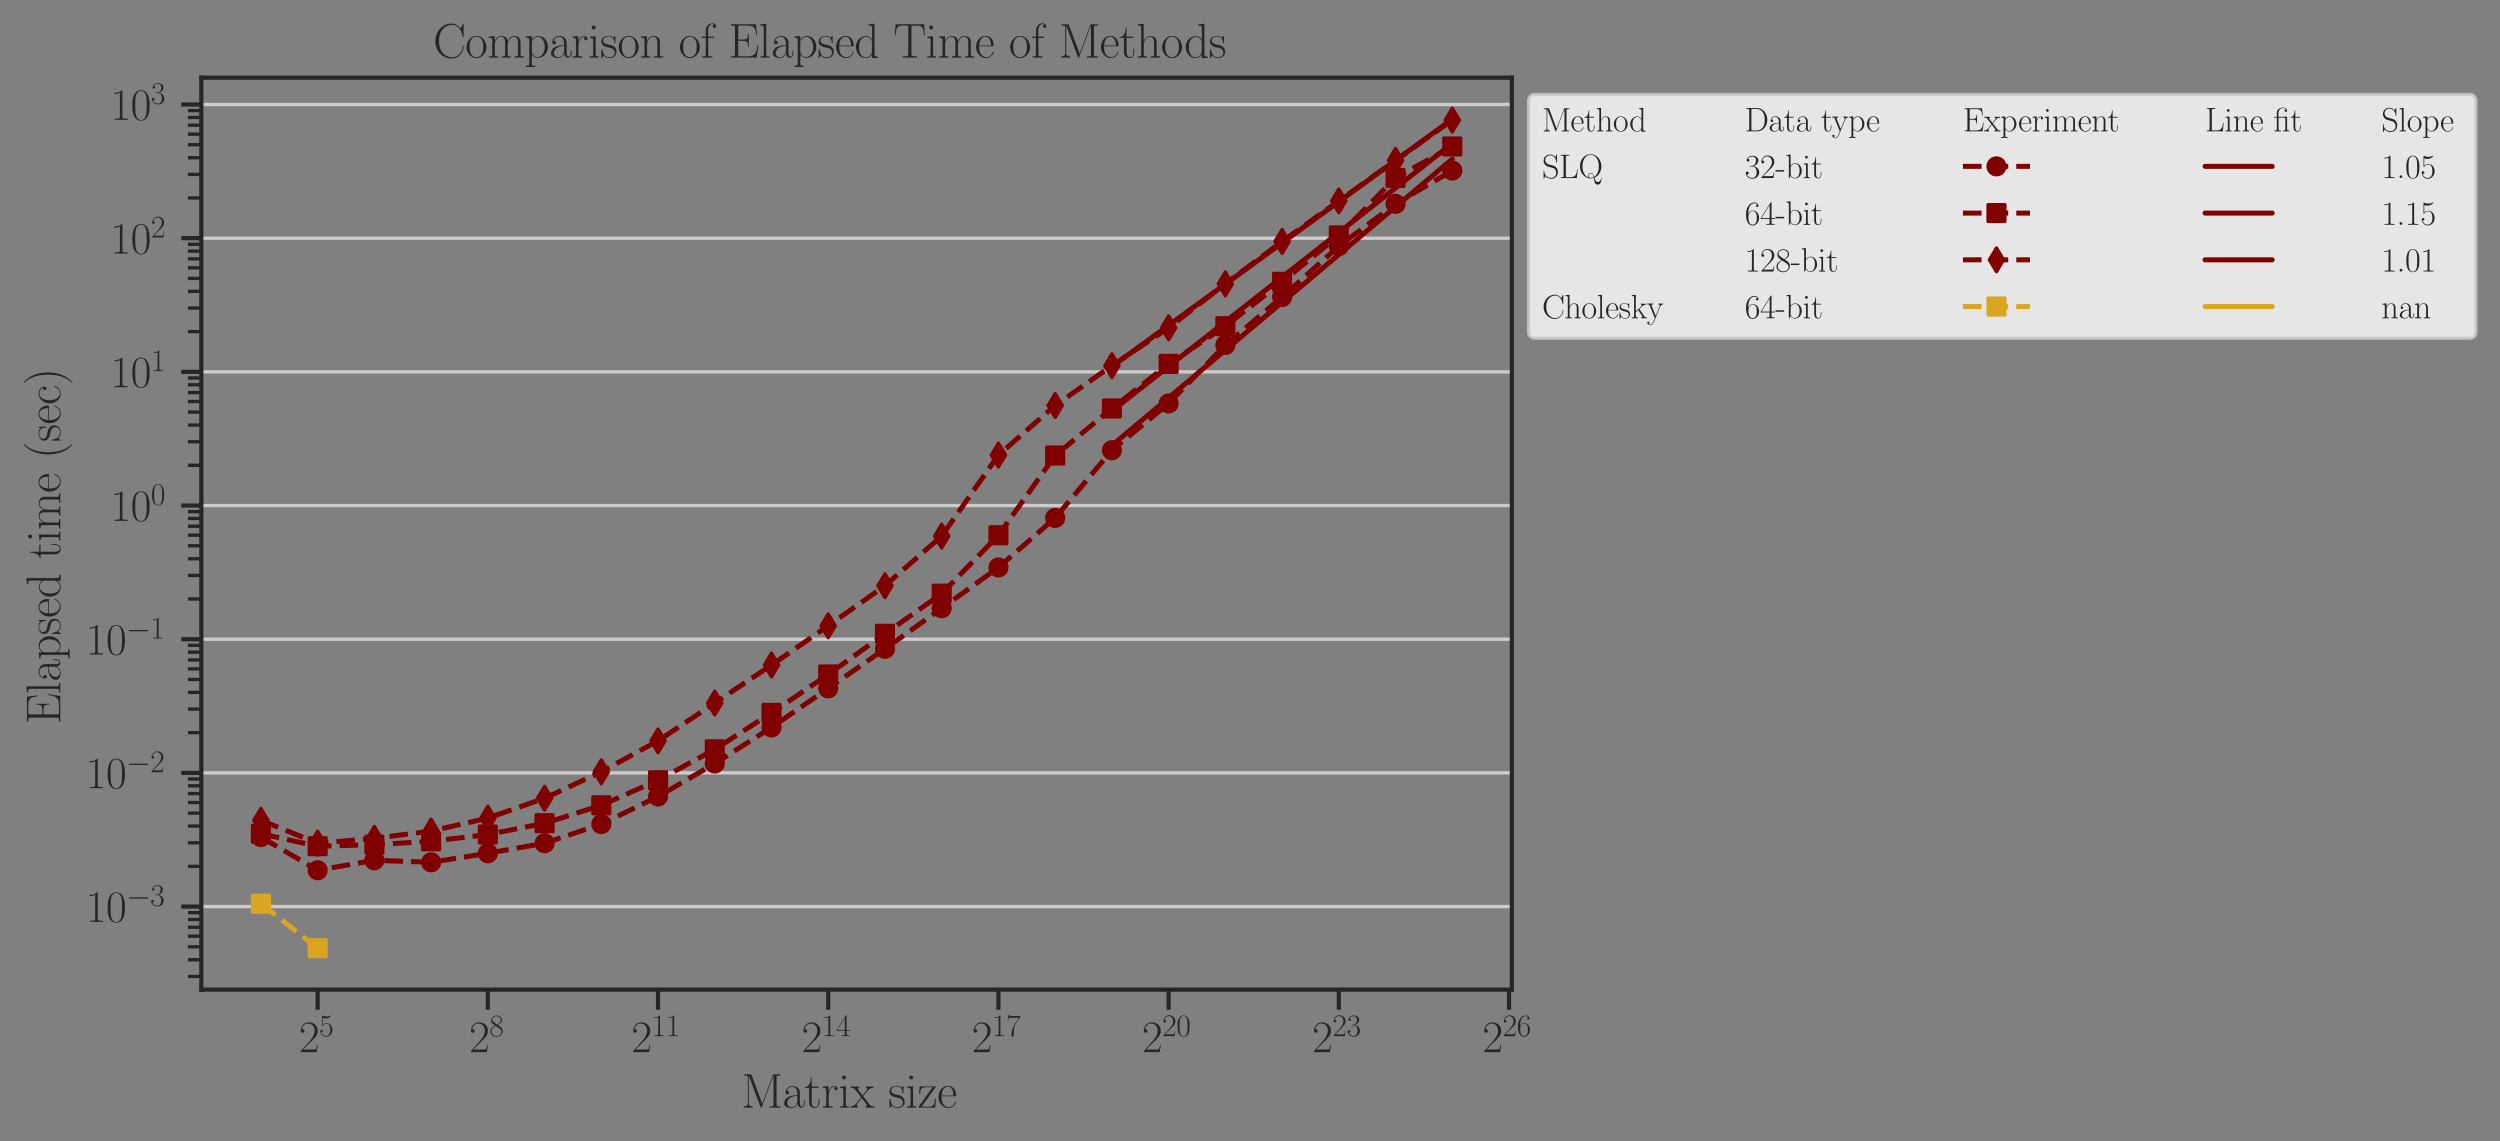 <?xml version="1.0" encoding="utf-8" standalone="no"?>
<!DOCTYPE svg PUBLIC "-//W3C//DTD SVG 1.1//EN"
  "http://www.w3.org/Graphics/SVG/1.1/DTD/svg11.dtd">
<svg height="340.104pt" version="1.1" viewBox="0 0 745.133 340.104" width="745.133pt" xmlns="http://www.w3.org/2000/svg" xmlns:xlink="http://www.w3.org/1999/xlink">
 <rect x="0" y="0" width="745.133" height="340.104" fill="#808080" stroke="none"/>
 <defs>
  <style type="text/css">*{stroke-linecap:butt;stroke-linejoin:round;}</style>
 </defs>
 <g id="figure_1">
  <g id="patch_1">
   <path d="M 0 340.104 
L 745.133 340.104 
L 745.133 0 
L 0 0 
z
" style="fill:none;"/>
  </g>
  <g id="axes_1">
   <g id="patch_2">
    <path d="M 60.012 294.963 
L 450.612 294.963 
L 450.612 23.163 
L 60.012 23.163 
z
" style="fill:none;"/>
   </g>
   <g id="matplotlib.axis_1">
    <g id="xtick_1">
     <g id="line2d_1">
      <defs>
       <path d="M 0 0 
L 0 6 
" id="mdbd3f47c00" style="stroke:#262626;stroke-width:1.25;"/>
      </defs>
      <g>
       <use style="fill:#262626;stroke:#262626;stroke-width:1.25;" x="94.675" xlink:href="#mdbd3f47c00" y="294.963"/>
      </g>
     </g>
     <g id="text_1">
      <!-- $\mathdefault{2^{5}}$ -->
      <g style="fill:#262626;" transform="translate(89.091 313.595)scale(0.132 -0.132)">
       <defs>
        <path d="M 2669 989 
L 2554 989 
C 2490 536 2438 459 2413 420 
C 2381 369 1920 369 1830 369 
L 602 369 
C 832 619 1280 1072 1824 1597 
C 2214 1967 2669 2402 2669 3035 
C 2669 3790 2067 4224 1395 4224 
C 691 4224 262 3604 262 3030 
C 262 2780 448 2748 525 2748 
C 589 2748 781 2787 781 3010 
C 781 3207 614 3264 525 3264 
C 486 3264 448 3258 422 3245 
C 544 3790 915 4058 1306 4058 
C 1862 4058 2227 3617 2227 3035 
C 2227 2479 1901 2000 1536 1584 
L 262 146 
L 262 0 
L 2515 0 
L 2669 989 
z
" id="CMR17-32" transform="scale(0.016)"/>
        <path d="M 730 3692 
C 794 3666 1056 3584 1325 3584 
C 1920 3584 2246 3911 2432 4100 
C 2432 4157 2432 4192 2394 4192 
C 2387 4192 2374 4192 2323 4163 
C 2099 4058 1837 3973 1517 3973 
C 1325 3973 1037 3999 723 4139 
C 653 4171 640 4171 634 4171 
C 602 4171 595 4164 595 4037 
L 595 2203 
C 595 2089 595 2057 659 2057 
C 691 2057 704 2070 736 2114 
C 941 2401 1222 2522 1542 2522 
C 1766 2522 2246 2382 2246 1289 
C 2246 1085 2246 715 2054 421 
C 1894 159 1645 25 1370 25 
C 947 25 518 320 403 814 
C 429 807 480 795 506 795 
C 589 795 749 840 749 1038 
C 749 1210 627 1280 506 1280 
C 358 1280 262 1190 262 1011 
C 262 454 704 -128 1382 -128 
C 2042 -128 2669 440 2669 1264 
C 2669 2030 2170 2624 1549 2624 
C 1222 2624 947 2503 730 2274 
L 730 3692 
z
" id="CMR17-35" transform="scale(0.016)"/>
       </defs>
       <use transform="scale(0.996)" xlink:href="#CMR17-32"/>
       <use transform="translate(45.69 36.154)scale(0.697)" xlink:href="#CMR17-35"/>
      </g>
     </g>
    </g>
    <g id="xtick_2">
     <g id="line2d_2">
      <g>
       <use style="fill:#262626;stroke:#262626;stroke-width:1.25;" x="145.403" xlink:href="#mdbd3f47c00" y="294.963"/>
      </g>
     </g>
     <g id="text_2">
      <!-- $\mathdefault{2^{8}}$ -->
      <g style="fill:#262626;" transform="translate(139.818 313.595)scale(0.132 -0.132)">
       <defs>
        <path d="M 1741 2264 
C 2144 2467 2554 2773 2554 3263 
C 2554 3841 1990 4179 1472 4179 
C 890 4179 378 3759 378 3180 
C 378 3021 416 2747 666 2505 
C 730 2442 998 2251 1171 2130 
C 883 1983 211 1634 211 934 
C 211 279 838 -128 1459 -128 
C 2144 -128 2720 362 2720 1010 
C 2720 1590 2330 1857 2074 2029 
L 1741 2264 
z
M 902 2822 
C 851 2854 595 3051 595 3351 
C 595 3739 998 4032 1459 4032 
C 1965 4032 2336 3676 2336 3262 
C 2336 2669 1670 2331 1638 2331 
C 1632 2331 1626 2331 1574 2370 
L 902 2822 
z
M 2080 1519 
C 2176 1449 2483 1240 2483 851 
C 2483 381 2010 25 1472 25 
C 890 25 448 438 448 940 
C 448 1443 838 1862 1280 2060 
L 2080 1519 
z
" id="CMR17-38" transform="scale(0.016)"/>
       </defs>
       <use transform="scale(0.996)" xlink:href="#CMR17-32"/>
       <use transform="translate(45.69 36.154)scale(0.697)" xlink:href="#CMR17-38"/>
      </g>
     </g>
    </g>
    <g id="xtick_3">
     <g id="line2d_3">
      <g>
       <use style="fill:#262626;stroke:#262626;stroke-width:1.25;" x="196.13" xlink:href="#mdbd3f47c00" y="294.963"/>
      </g>
     </g>
     <g id="text_3">
      <!-- $\mathdefault{2^{11}}$ -->
      <g style="fill:#262626;" transform="translate(188.18 313.595)scale(0.132 -0.132)">
       <defs>
        <path d="M 1702 4058 
C 1702 4192 1696 4192 1606 4192 
C 1357 3916 979 3827 621 3827 
C 602 3827 570 3827 563 3808 
C 557 3795 557 3782 557 3648 
C 755 3648 1088 3686 1344 3839 
L 1344 461 
C 1344 236 1331 160 781 160 
L 589 160 
L 589 0 
C 896 0 1216 0 1523 0 
C 1830 0 2150 0 2458 0 
L 2458 160 
L 2266 160 
C 1715 160 1702 230 1702 458 
L 1702 4058 
z
" id="CMR17-31" transform="scale(0.016)"/>
       </defs>
       <use transform="scale(0.996)" xlink:href="#CMR17-32"/>
       <use transform="translate(45.69 36.154)scale(0.697)" xlink:href="#CMR17-31"/>
       <use transform="translate(77.674 36.154)scale(0.697)" xlink:href="#CMR17-31"/>
      </g>
     </g>
    </g>
    <g id="xtick_4">
     <g id="line2d_4">
      <g>
       <use style="fill:#262626;stroke:#262626;stroke-width:1.25;" x="246.857" xlink:href="#mdbd3f47c00" y="294.963"/>
      </g>
     </g>
     <g id="text_4">
      <!-- $\mathdefault{2^{14}}$ -->
      <g style="fill:#262626;" transform="translate(238.908 313.595)scale(0.132 -0.132)">
       <defs>
        <path d="M 2150 4122 
C 2150 4256 2144 4256 2029 4256 
L 128 1254 
L 128 1088 
L 1779 1088 
L 1779 457 
C 1779 224 1766 160 1318 160 
L 1197 160 
L 1197 0 
C 1402 0 1747 0 1965 0 
C 2182 0 2528 0 2733 0 
L 2733 160 
L 2611 160 
C 2163 160 2150 224 2150 457 
L 2150 1088 
L 2803 1088 
L 2803 1254 
L 2150 1254 
L 2150 4122 
z
M 1798 3703 
L 1798 1254 
L 256 1254 
L 1798 3703 
z
" id="CMR17-34" transform="scale(0.016)"/>
       </defs>
       <use transform="scale(0.996)" xlink:href="#CMR17-32"/>
       <use transform="translate(45.69 36.154)scale(0.697)" xlink:href="#CMR17-31"/>
       <use transform="translate(77.674 36.154)scale(0.697)" xlink:href="#CMR17-34"/>
      </g>
     </g>
    </g>
    <g id="xtick_5">
     <g id="line2d_5">
      <g>
       <use style="fill:#262626;stroke:#262626;stroke-width:1.25;" x="297.585" xlink:href="#mdbd3f47c00" y="294.963"/>
      </g>
     </g>
     <g id="text_5">
      <!-- $\mathdefault{2^{17}}$ -->
      <g style="fill:#262626;" transform="translate(289.635 313.595)scale(0.132 -0.132)">
       <defs>
        <path d="M 2886 3941 
L 2886 4081 
L 1382 4081 
C 634 4081 621 4165 595 4288 
L 480 4288 
L 294 3094 
L 410 3094 
C 429 3215 474 3540 550 3661 
C 589 3712 1062 3712 1171 3712 
L 2579 3712 
L 1869 2661 
C 1395 1954 1069 999 1069 165 
C 1069 89 1069 -128 1299 -128 
C 1530 -128 1530 89 1530 171 
L 1530 465 
C 1530 1508 1709 2196 2003 2636 
L 2886 3941 
z
" id="CMR17-37" transform="scale(0.016)"/>
       </defs>
       <use transform="scale(0.996)" xlink:href="#CMR17-32"/>
       <use transform="translate(45.69 36.154)scale(0.697)" xlink:href="#CMR17-31"/>
       <use transform="translate(77.674 36.154)scale(0.697)" xlink:href="#CMR17-37"/>
      </g>
     </g>
    </g>
    <g id="xtick_6">
     <g id="line2d_6">
      <g>
       <use style="fill:#262626;stroke:#262626;stroke-width:1.25;" x="348.312" xlink:href="#mdbd3f47c00" y="294.963"/>
      </g>
     </g>
     <g id="text_6">
      <!-- $\mathdefault{2^{20}}$ -->
      <g style="fill:#262626;" transform="translate(340.362 313.595)scale(0.132 -0.132)">
       <defs>
        <path d="M 2688 2025 
C 2688 2416 2682 3080 2413 3591 
C 2176 4039 1798 4198 1466 4198 
C 1158 4198 768 4058 525 3597 
C 269 3118 243 2524 243 2025 
C 243 1661 250 1106 448 619 
C 723 -39 1216 -128 1466 -128 
C 1760 -128 2208 -7 2470 600 
C 2662 1042 2688 1559 2688 2025 
z
M 1466 -26 
C 1056 -26 813 325 723 812 
C 653 1188 653 1738 653 2096 
C 653 2588 653 2997 736 3387 
C 858 3929 1216 4096 1466 4096 
C 1728 4096 2067 3923 2189 3400 
C 2272 3036 2278 2607 2278 2096 
C 2278 1680 2278 1169 2202 792 
C 2067 95 1690 -26 1466 -26 
z
" id="CMR17-30" transform="scale(0.016)"/>
       </defs>
       <use transform="scale(0.996)" xlink:href="#CMR17-32"/>
       <use transform="translate(45.69 36.154)scale(0.697)" xlink:href="#CMR17-32"/>
       <use transform="translate(77.674 36.154)scale(0.697)" xlink:href="#CMR17-30"/>
      </g>
     </g>
    </g>
    <g id="xtick_7">
     <g id="line2d_7">
      <g>
       <use style="fill:#262626;stroke:#262626;stroke-width:1.25;" x="399.039" xlink:href="#mdbd3f47c00" y="294.963"/>
      </g>
     </g>
     <g id="text_7">
      <!-- $\mathdefault{2^{23}}$ -->
      <g style="fill:#262626;" transform="translate(391.089 313.595)scale(0.132 -0.132)">
       <defs>
        <path d="M 1414 2157 
C 1984 2157 2234 1662 2234 1090 
C 2234 320 1824 25 1453 25 
C 1114 25 563 194 390 693 
C 422 680 454 680 486 680 
C 640 680 755 782 755 948 
C 755 1133 614 1216 486 1216 
C 378 1216 211 1165 211 926 
C 211 335 787 -128 1466 -128 
C 2176 -128 2720 430 2720 1085 
C 2720 1707 2208 2157 1600 2227 
C 2086 2328 2554 2756 2554 3329 
C 2554 3820 2048 4179 1472 4179 
C 890 4179 378 3829 378 3329 
C 378 3110 544 3072 627 3072 
C 762 3072 877 3155 877 3321 
C 877 3486 762 3569 627 3569 
C 602 3569 570 3569 544 3557 
C 730 3959 1235 4032 1459 4032 
C 1683 4032 2106 3925 2106 3320 
C 2106 3143 2080 2828 1862 2550 
C 1670 2304 1453 2304 1242 2284 
C 1210 2284 1062 2269 1037 2269 
C 992 2263 966 2257 966 2208 
C 966 2163 973 2157 1101 2157 
L 1414 2157 
z
" id="CMR17-33" transform="scale(0.016)"/>
       </defs>
       <use transform="scale(0.996)" xlink:href="#CMR17-32"/>
       <use transform="translate(45.69 36.154)scale(0.697)" xlink:href="#CMR17-32"/>
       <use transform="translate(77.674 36.154)scale(0.697)" xlink:href="#CMR17-33"/>
      </g>
     </g>
    </g>
    <g id="xtick_8">
     <g id="line2d_8">
      <g>
       <use style="fill:#262626;stroke:#262626;stroke-width:1.25;" x="449.766" xlink:href="#mdbd3f47c00" y="294.963"/>
      </g>
     </g>
     <g id="text_8">
      <!-- $\mathdefault{2^{26}}$ -->
      <g style="fill:#262626;" transform="translate(441.817 313.595)scale(0.132 -0.132)">
       <defs>
        <path d="M 678 2176 
C 678 3690 1395 4032 1811 4032 
C 1946 4032 2272 4009 2400 3776 
C 2298 3776 2106 3776 2106 3553 
C 2106 3381 2246 3323 2336 3323 
C 2394 3323 2566 3348 2566 3560 
C 2566 3954 2246 4179 1805 4179 
C 1043 4179 243 3390 243 1984 
C 243 253 966 -128 1478 -128 
C 2099 -128 2688 427 2688 1283 
C 2688 2081 2170 2662 1517 2662 
C 1126 2662 838 2407 678 1960 
L 678 2176 
z
M 1478 25 
C 691 25 691 1200 691 1436 
C 691 1896 909 2560 1504 2560 
C 1613 2560 1926 2560 2138 2120 
C 2253 1870 2253 1609 2253 1289 
C 2253 944 2253 690 2118 434 
C 1978 171 1773 25 1478 25 
z
" id="CMR17-36" transform="scale(0.016)"/>
       </defs>
       <use transform="scale(0.996)" xlink:href="#CMR17-32"/>
       <use transform="translate(45.69 36.154)scale(0.697)" xlink:href="#CMR17-32"/>
       <use transform="translate(77.674 36.154)scale(0.697)" xlink:href="#CMR17-36"/>
      </g>
     </g>
    </g>
    <g id="text_9">
     <!-- Matrix size -->
     <g style="fill:#262626;" transform="translate(220.938 330.115)scale(0.144 -0.144)">
      <defs>
       <path d="M 1338 4224 
C 1299 4320 1293 4320 1158 4320 
L 339 4320 
L 339 4160 
C 781 4160 851 4160 851 3875 
L 851 610 
C 851 451 851 153 339 153 
L 339 -13 
C 486 0 755 0 915 0 
C 1075 0 1344 0 1491 -13 
L 1491 153 
C 979 153 979 451 979 610 
L 979 4135 
L 986 4135 
L 2490 89 
C 2515 25 2528 -13 2579 -13 
C 2630 -13 2643 25 2669 89 
L 4186 4166 
L 4192 4166 
L 4192 438 
C 4192 153 4122 153 3680 153 
L 3680 -13 
C 3853 0 4198 0 4384 0 
C 4570 0 4922 0 5094 -13 
L 5094 153 
C 4653 153 4582 153 4582 438 
L 4582 3875 
C 4582 4160 4653 4160 5094 4160 
L 5094 4320 
L 4282 4320 
C 4147 4320 4141 4314 4102 4218 
L 2720 502 
L 1338 4224 
z
" id="CMR17-4d" transform="scale(0.016)"/>
       <path d="M 2304 1653 
C 2304 2072 2304 2294 2035 2543 
C 1798 2752 1523 2816 1306 2816 
C 800 2816 435 2407 435 1971 
C 435 1728 627 1728 666 1728 
C 749 1728 896 1778 896 1954 
C 896 2112 774 2181 666 2181 
C 640 2181 608 2174 589 2168 
C 723 2592 1069 2714 1293 2714 
C 1613 2714 1965 2429 1965 1885 
L 1965 1600 
C 1587 1600 1133 1549 774 1357 
C 371 1133 256 813 256 570 
C 256 77 832 -64 1171 -64 
C 1523 -64 1850 139 1990 511 
C 2003 233 2182 -18 2464 -18 
C 2598 -18 2938 70 2938 567 
L 2938 920 
L 2822 920 
L 2822 562 
C 2822 178 2650 128 2566 128 
C 2304 128 2304 458 2304 738 
L 2304 1653 
z
M 1965 870 
C 1965 317 1568 38 1216 38 
C 896 38 646 275 646 570 
C 646 761 730 1100 1101 1305 
C 1408 1478 1760 1504 1965 1504 
L 1965 870 
z
" id="CMR17-61" transform="scale(0.016)"/>
       <path d="M 966 2560 
L 1862 2560 
L 1862 2725 
L 966 2725 
L 966 3904 
L 851 3904 
C 838 3245 614 2668 70 2668 
L 70 2560 
L 627 2560 
L 627 771 
C 627 650 627 -64 1370 -64 
C 1747 -64 1965 306 1965 777 
L 1965 1140 
L 1850 1140 
L 1850 783 
C 1850 344 1677 51 1408 51 
C 1222 51 966 178 966 758 
L 966 2560 
z
" id="CMR17-74" transform="scale(0.016)"/>
       <path d="M 960 1497 
C 960 2112 1222 2688 1702 2688 
C 1747 2688 1792 2682 1837 2662 
C 1837 2662 1696 2617 1696 2452 
C 1696 2298 1818 2234 1914 2234 
C 1990 2234 2131 2279 2131 2458 
C 2131 2663 1926 2790 1709 2790 
C 1222 2790 1011 2317 947 2093 
L 941 2093 
L 941 2790 
L 198 2720 
L 198 2554 
C 576 2554 634 2515 634 2208 
L 634 428 
C 634 184 608 153 198 153 
L 198 -13 
C 352 0 646 0 813 0 
C 998 0 1325 0 1498 -13 
L 1498 153 
C 1037 153 960 153 960 440 
L 960 1497 
z
" id="CMR17-72" transform="scale(0.016)"/>
       <path d="M 992 3909 
C 992 4049 877 4170 730 4170 
C 589 4170 467 4056 467 3909 
C 467 3769 582 3648 730 3648 
C 870 3648 992 3763 992 3909 
z
M 243 2706 
L 243 2541 
C 602 2541 653 2502 653 2197 
L 653 427 
C 653 184 627 153 218 153 
L 218 -13 
C 371 0 646 0 806 0 
C 960 0 1222 0 1370 -13 
L 1370 153 
C 992 153 979 191 979 420 
L 979 2776 
L 243 2706 
z
" id="CMR17-69" transform="scale(0.016)"/>
       <path d="M 1664 1477 
C 1856 1726 2074 2006 2253 2216 
C 2464 2458 2707 2560 2989 2560 
L 2989 2726 
C 2880 2726 2656 2726 2541 2726 
C 2368 2726 2170 2726 2022 2732 
L 2022 2566 
C 2112 2553 2163 2489 2163 2400 
C 2163 2285 2099 2215 2067 2171 
L 1594 1573 
L 1030 2306 
C 973 2376 973 2388 973 2420 
C 973 2497 1037 2560 1146 2560 
L 1146 2732 
C 992 2726 717 2726 557 2726 
C 384 2726 179 2726 38 2732 
L 38 2560 
C 384 2560 461 2534 614 2343 
L 1350 1395 
C 1363 1382 1395 1344 1395 1325 
C 1395 1299 838 619 768 530 
C 480 185 179 160 6 160 
L 6 0 
C 115 0 339 0 454 0 
C 582 0 864 0 979 -6 
L 979 160 
C 941 166 838 179 838 325 
C 838 440 890 510 947 586 
L 1478 1236 
L 2035 512 
C 2086 442 2163 346 2163 301 
C 2163 211 2086 160 1984 160 
L 1984 -6 
C 2138 0 2413 0 2573 0 
C 2746 0 2950 0 3091 -6 
L 3091 160 
C 2771 160 2675 172 2522 370 
L 1664 1477 
z
" id="CMR17-78" transform="scale(0.016)"/>
       <path d="M 1978 2697 
C 1978 2813 1971 2819 1933 2819 
C 1907 2819 1901 2813 1824 2717 
C 1805 2691 1747 2626 1728 2601 
C 1523 2819 1235 2819 1126 2819 
C 416 2819 160 2447 160 2076 
C 160 1498 813 1365 998 1325 
C 1402 1243 1542 1217 1677 1101 
C 1760 1025 1901 884 1901 654 
C 1901 384 1747 38 1158 38 
C 602 38 403 460 288 1021 
C 269 1110 269 1117 218 1117 
C 166 1117 160 1110 160 983 
L 160 63 
C 160 -51 166 -58 205 -58 
C 237 -58 243 -51 275 0 
C 314 57 410 211 448 276 
C 576 103 800 -64 1158 -64 
C 1792 -64 2131 283 2131 784 
C 2131 1112 1958 1285 1875 1362 
C 1683 1561 1459 1606 1190 1657 
C 838 1735 390 1825 390 2217 
C 390 2383 480 2737 1126 2737 
C 1811 2737 1850 2094 1862 1888 
C 1869 1856 1901 1849 1920 1849 
C 1978 1849 1978 1869 1978 1978 
L 1978 2697 
z
" id="CMR17-73" transform="scale(0.016)"/>
       <path d="M 2310 2605 
C 2362 2670 2362 2682 2362 2695 
C 2362 2752 2336 2752 2221 2752 
L 275 2752 
L 211 1760 
L 326 1760 
C 371 2381 442 2650 1178 2650 
L 1958 2650 
L 128 96 
C 128 0 134 0 269 0 
L 2291 0 
L 2381 1152 
L 2266 1152 
C 2214 442 2131 115 1350 115 
L 531 115 
L 2310 2605 
z
" id="CMR17-7a" transform="scale(0.016)"/>
       <path d="M 2438 1472 
C 2464 1498 2464 1511 2464 1576 
C 2464 2238 2118 2816 1389 2816 
C 710 2816 173 2169 173 1383 
C 173 551 781 -64 1459 -64 
C 2176 -64 2458 607 2458 740 
C 2458 784 2419 784 2406 784 
C 2362 784 2355 771 2330 696 
C 2189 265 1837 51 1504 51 
C 1229 51 954 203 781 480 
C 582 803 582 1176 582 1472 
L 2438 1472 
z
M 589 1568 
C 634 2505 1126 2714 1382 2714 
C 1818 2714 2112 2297 2118 1568 
L 589 1568 
z
" id="CMR17-65" transform="scale(0.016)"/>
      </defs>
      <use transform="scale(0.996)" xlink:href="#CMR17-4d"/>
      <use transform="translate(84.687 0)scale(0.996)" xlink:href="#CMR17-61"/>
      <use transform="translate(130.377 0)scale(0.996)" xlink:href="#CMR17-74"/>
      <use transform="translate(165.658 0)scale(0.996)" xlink:href="#CMR17-72"/>
      <use transform="translate(200.939 0)scale(0.996)" xlink:href="#CMR17-69"/>
      <use transform="translate(225.81 0)scale(0.996)" xlink:href="#CMR17-78"/>
      <use transform="translate(304.179 0)scale(0.996)" xlink:href="#CMR17-73"/>
      <use transform="translate(339.98 0)scale(0.996)" xlink:href="#CMR17-69"/>
      <use transform="translate(364.851 0)scale(0.996)" xlink:href="#CMR17-7a"/>
      <use transform="translate(405.337 0)scale(0.996)" xlink:href="#CMR17-65"/>
     </g>
    </g>
   </g>
   <g id="matplotlib.axis_2">
    <g id="ytick_1">
     <g id="line2d_9">
      <path clip-path="url(#peb762c049a)" d="M 60.012 270.204 
L 450.612 270.204 
" style="fill:none;stroke:#cccccc;stroke-linecap:round;"/>
     </g>
     <g id="line2d_10">
      <defs>
       <path d="M 0 0 
L -6 0 
" id="m92a3e71b78" style="stroke:#262626;stroke-width:1.25;"/>
      </defs>
      <g>
       <use style="fill:#262626;stroke:#262626;stroke-width:1.25;" x="60.012" xlink:href="#m92a3e71b78" y="270.204"/>
      </g>
     </g>
     <g id="text_10">
      <!-- $\mathdefault{10^{-3}}$ -->
      <g style="fill:#262626;" transform="translate(25.546 274.77)scale(0.132 -0.132)">
       <defs>
        <path d="M 4218 1472 
C 4326 1472 4442 1472 4442 1600 
C 4442 1728 4326 1728 4218 1728 
L 755 1728 
C 646 1728 531 1728 531 1600 
C 531 1472 646 1472 755 1472 
L 4218 1472 
z
" id="CMSY10-0" transform="scale(0.016)"/>
       </defs>
       <use transform="scale(0.996)" xlink:href="#CMR17-31"/>
       <use transform="translate(45.69 0)scale(0.996)" xlink:href="#CMR17-30"/>
       <use transform="translate(91.381 36.154)scale(0.697)" xlink:href="#CMSY10-0"/>
       <use transform="translate(145.622 36.154)scale(0.697)" xlink:href="#CMR17-33"/>
      </g>
     </g>
    </g>
    <g id="ytick_2">
     <g id="line2d_11">
      <path clip-path="url(#peb762c049a)" d="M 60.012 230.361 
L 450.612 230.361 
" style="fill:none;stroke:#cccccc;stroke-linecap:round;"/>
     </g>
     <g id="line2d_12">
      <g>
       <use style="fill:#262626;stroke:#262626;stroke-width:1.25;" x="60.012" xlink:href="#m92a3e71b78" y="230.361"/>
      </g>
     </g>
     <g id="text_11">
      <!-- $\mathdefault{10^{-2}}$ -->
      <g style="fill:#262626;" transform="translate(25.546 234.927)scale(0.132 -0.132)">
       <use transform="scale(0.996)" xlink:href="#CMR17-31"/>
       <use transform="translate(45.69 0)scale(0.996)" xlink:href="#CMR17-30"/>
       <use transform="translate(91.381 36.154)scale(0.697)" xlink:href="#CMSY10-0"/>
       <use transform="translate(145.622 36.154)scale(0.697)" xlink:href="#CMR17-32"/>
      </g>
     </g>
    </g>
    <g id="ytick_3">
     <g id="line2d_13">
      <path clip-path="url(#peb762c049a)" d="M 60.012 190.518 
L 450.612 190.518 
" style="fill:none;stroke:#cccccc;stroke-linecap:round;"/>
     </g>
     <g id="line2d_14">
      <g>
       <use style="fill:#262626;stroke:#262626;stroke-width:1.25;" x="60.012" xlink:href="#m92a3e71b78" y="190.518"/>
      </g>
     </g>
     <g id="text_12">
      <!-- $\mathdefault{10^{-1}}$ -->
      <g style="fill:#262626;" transform="translate(25.546 195.085)scale(0.132 -0.132)">
       <use transform="scale(0.996)" xlink:href="#CMR17-31"/>
       <use transform="translate(45.69 0)scale(0.996)" xlink:href="#CMR17-30"/>
       <use transform="translate(91.381 36.154)scale(0.697)" xlink:href="#CMSY10-0"/>
       <use transform="translate(145.622 36.154)scale(0.697)" xlink:href="#CMR17-31"/>
      </g>
     </g>
    </g>
    <g id="ytick_4">
     <g id="line2d_15">
      <path clip-path="url(#peb762c049a)" d="M 60.012 150.676 
L 450.612 150.676 
" style="fill:none;stroke:#cccccc;stroke-linecap:round;"/>
     </g>
     <g id="line2d_16">
      <g>
       <use style="fill:#262626;stroke:#262626;stroke-width:1.25;" x="60.012" xlink:href="#m92a3e71b78" y="150.676"/>
      </g>
     </g>
     <g id="text_13">
      <!-- $\mathdefault{10^{0}}$ -->
      <g style="fill:#262626;" transform="translate(32.905 155.242)scale(0.132 -0.132)">
       <use transform="scale(0.996)" xlink:href="#CMR17-31"/>
       <use transform="translate(45.69 0)scale(0.996)" xlink:href="#CMR17-30"/>
       <use transform="translate(91.381 36.154)scale(0.697)" xlink:href="#CMR17-30"/>
      </g>
     </g>
    </g>
    <g id="ytick_5">
     <g id="line2d_17">
      <path clip-path="url(#peb762c049a)" d="M 60.012 110.833 
L 450.612 110.833 
" style="fill:none;stroke:#cccccc;stroke-linecap:round;"/>
     </g>
     <g id="line2d_18">
      <g>
       <use style="fill:#262626;stroke:#262626;stroke-width:1.25;" x="60.012" xlink:href="#m92a3e71b78" y="110.833"/>
      </g>
     </g>
     <g id="text_14">
      <!-- $\mathdefault{10^{1}}$ -->
      <g style="fill:#262626;" transform="translate(32.905 115.399)scale(0.132 -0.132)">
       <use transform="scale(0.996)" xlink:href="#CMR17-31"/>
       <use transform="translate(45.69 0)scale(0.996)" xlink:href="#CMR17-30"/>
       <use transform="translate(91.381 36.154)scale(0.697)" xlink:href="#CMR17-31"/>
      </g>
     </g>
    </g>
    <g id="ytick_6">
     <g id="line2d_19">
      <path clip-path="url(#peb762c049a)" d="M 60.012 70.99 
L 450.612 70.99 
" style="fill:none;stroke:#cccccc;stroke-linecap:round;"/>
     </g>
     <g id="line2d_20">
      <g>
       <use style="fill:#262626;stroke:#262626;stroke-width:1.25;" x="60.012" xlink:href="#m92a3e71b78" y="70.99"/>
      </g>
     </g>
     <g id="text_15">
      <!-- $\mathdefault{10^{2}}$ -->
      <g style="fill:#262626;" transform="translate(32.905 75.557)scale(0.132 -0.132)">
       <use transform="scale(0.996)" xlink:href="#CMR17-31"/>
       <use transform="translate(45.69 0)scale(0.996)" xlink:href="#CMR17-30"/>
       <use transform="translate(91.381 36.154)scale(0.697)" xlink:href="#CMR17-32"/>
      </g>
     </g>
    </g>
    <g id="ytick_7">
     <g id="line2d_21">
      <path clip-path="url(#peb762c049a)" d="M 60.012 31.148 
L 450.612 31.148 
" style="fill:none;stroke:#cccccc;stroke-linecap:round;"/>
     </g>
     <g id="line2d_22">
      <g>
       <use style="fill:#262626;stroke:#262626;stroke-width:1.25;" x="60.012" xlink:href="#m92a3e71b78" y="31.148"/>
      </g>
     </g>
     <g id="text_16">
      <!-- $\mathdefault{10^{3}}$ -->
      <g style="fill:#262626;" transform="translate(32.905 35.714)scale(0.132 -0.132)">
       <use transform="scale(0.996)" xlink:href="#CMR17-31"/>
       <use transform="translate(45.69 0)scale(0.996)" xlink:href="#CMR17-30"/>
       <use transform="translate(91.381 36.154)scale(0.697)" xlink:href="#CMR17-33"/>
      </g>
     </g>
    </g>
    <g id="ytick_8">
     <g id="line2d_23">
      <defs>
       <path d="M 0 0 
L -4 0 
" id="m4cedac2bbc" style="stroke:#262626;"/>
      </defs>
      <g>
       <use style="fill:#262626;stroke:#262626;" x="60.012" xlink:href="#m4cedac2bbc" y="291.037"/>
      </g>
     </g>
    </g>
    <g id="ytick_9">
     <g id="line2d_24">
      <g>
       <use style="fill:#262626;stroke:#262626;" x="60.012" xlink:href="#m4cedac2bbc" y="286.059"/>
      </g>
     </g>
    </g>
    <g id="ytick_10">
     <g id="line2d_25">
      <g>
       <use style="fill:#262626;stroke:#262626;" x="60.012" xlink:href="#m4cedac2bbc" y="282.198"/>
      </g>
     </g>
    </g>
    <g id="ytick_11">
     <g id="line2d_26">
      <g>
       <use style="fill:#262626;stroke:#262626;" x="60.012" xlink:href="#m4cedac2bbc" y="279.043"/>
      </g>
     </g>
    </g>
    <g id="ytick_12">
     <g id="line2d_27">
      <g>
       <use style="fill:#262626;stroke:#262626;" x="60.012" xlink:href="#m4cedac2bbc" y="276.375"/>
      </g>
     </g>
    </g>
    <g id="ytick_13">
     <g id="line2d_28">
      <g>
       <use style="fill:#262626;stroke:#262626;" x="60.012" xlink:href="#m4cedac2bbc" y="274.065"/>
      </g>
     </g>
    </g>
    <g id="ytick_14">
     <g id="line2d_29">
      <g>
       <use style="fill:#262626;stroke:#262626;" x="60.012" xlink:href="#m4cedac2bbc" y="272.027"/>
      </g>
     </g>
    </g>
    <g id="ytick_15">
     <g id="line2d_30">
      <g>
       <use style="fill:#262626;stroke:#262626;" x="60.012" xlink:href="#m4cedac2bbc" y="258.21"/>
      </g>
     </g>
    </g>
    <g id="ytick_16">
     <g id="line2d_31">
      <g>
       <use style="fill:#262626;stroke:#262626;" x="60.012" xlink:href="#m4cedac2bbc" y="251.194"/>
      </g>
     </g>
    </g>
    <g id="ytick_17">
     <g id="line2d_32">
      <g>
       <use style="fill:#262626;stroke:#262626;" x="60.012" xlink:href="#m4cedac2bbc" y="246.216"/>
      </g>
     </g>
    </g>
    <g id="ytick_18">
     <g id="line2d_33">
      <g>
       <use style="fill:#262626;stroke:#262626;" x="60.012" xlink:href="#m4cedac2bbc" y="242.355"/>
      </g>
     </g>
    </g>
    <g id="ytick_19">
     <g id="line2d_34">
      <g>
       <use style="fill:#262626;stroke:#262626;" x="60.012" xlink:href="#m4cedac2bbc" y="239.2"/>
      </g>
     </g>
    </g>
    <g id="ytick_20">
     <g id="line2d_35">
      <g>
       <use style="fill:#262626;stroke:#262626;" x="60.012" xlink:href="#m4cedac2bbc" y="236.533"/>
      </g>
     </g>
    </g>
    <g id="ytick_21">
     <g id="line2d_36">
      <g>
       <use style="fill:#262626;stroke:#262626;" x="60.012" xlink:href="#m4cedac2bbc" y="234.222"/>
      </g>
     </g>
    </g>
    <g id="ytick_22">
     <g id="line2d_37">
      <g>
       <use style="fill:#262626;stroke:#262626;" x="60.012" xlink:href="#m4cedac2bbc" y="232.184"/>
      </g>
     </g>
    </g>
    <g id="ytick_23">
     <g id="line2d_38">
      <g>
       <use style="fill:#262626;stroke:#262626;" x="60.012" xlink:href="#m4cedac2bbc" y="218.367"/>
      </g>
     </g>
    </g>
    <g id="ytick_24">
     <g id="line2d_39">
      <g>
       <use style="fill:#262626;stroke:#262626;" x="60.012" xlink:href="#m4cedac2bbc" y="211.351"/>
      </g>
     </g>
    </g>
    <g id="ytick_25">
     <g id="line2d_40">
      <g>
       <use style="fill:#262626;stroke:#262626;" x="60.012" xlink:href="#m4cedac2bbc" y="206.373"/>
      </g>
     </g>
    </g>
    <g id="ytick_26">
     <g id="line2d_41">
      <g>
       <use style="fill:#262626;stroke:#262626;" x="60.012" xlink:href="#m4cedac2bbc" y="202.512"/>
      </g>
     </g>
    </g>
    <g id="ytick_27">
     <g id="line2d_42">
      <g>
       <use style="fill:#262626;stroke:#262626;" x="60.012" xlink:href="#m4cedac2bbc" y="199.357"/>
      </g>
     </g>
    </g>
    <g id="ytick_28">
     <g id="line2d_43">
      <g>
       <use style="fill:#262626;stroke:#262626;" x="60.012" xlink:href="#m4cedac2bbc" y="196.69"/>
      </g>
     </g>
    </g>
    <g id="ytick_29">
     <g id="line2d_44">
      <g>
       <use style="fill:#262626;stroke:#262626;" x="60.012" xlink:href="#m4cedac2bbc" y="194.38"/>
      </g>
     </g>
    </g>
    <g id="ytick_30">
     <g id="line2d_45">
      <g>
       <use style="fill:#262626;stroke:#262626;" x="60.012" xlink:href="#m4cedac2bbc" y="192.342"/>
      </g>
     </g>
    </g>
    <g id="ytick_31">
     <g id="line2d_46">
      <g>
       <use style="fill:#262626;stroke:#262626;" x="60.012" xlink:href="#m4cedac2bbc" y="178.525"/>
      </g>
     </g>
    </g>
    <g id="ytick_32">
     <g id="line2d_47">
      <g>
       <use style="fill:#262626;stroke:#262626;" x="60.012" xlink:href="#m4cedac2bbc" y="171.509"/>
      </g>
     </g>
    </g>
    <g id="ytick_33">
     <g id="line2d_48">
      <g>
       <use style="fill:#262626;stroke:#262626;" x="60.012" xlink:href="#m4cedac2bbc" y="166.531"/>
      </g>
     </g>
    </g>
    <g id="ytick_34">
     <g id="line2d_49">
      <g>
       <use style="fill:#262626;stroke:#262626;" x="60.012" xlink:href="#m4cedac2bbc" y="162.67"/>
      </g>
     </g>
    </g>
    <g id="ytick_35">
     <g id="line2d_50">
      <g>
       <use style="fill:#262626;stroke:#262626;" x="60.012" xlink:href="#m4cedac2bbc" y="159.515"/>
      </g>
     </g>
    </g>
    <g id="ytick_36">
     <g id="line2d_51">
      <g>
       <use style="fill:#262626;stroke:#262626;" x="60.012" xlink:href="#m4cedac2bbc" y="156.847"/>
      </g>
     </g>
    </g>
    <g id="ytick_37">
     <g id="line2d_52">
      <g>
       <use style="fill:#262626;stroke:#262626;" x="60.012" xlink:href="#m4cedac2bbc" y="154.537"/>
      </g>
     </g>
    </g>
    <g id="ytick_38">
     <g id="line2d_53">
      <g>
       <use style="fill:#262626;stroke:#262626;" x="60.012" xlink:href="#m4cedac2bbc" y="152.499"/>
      </g>
     </g>
    </g>
    <g id="ytick_39">
     <g id="line2d_54">
      <g>
       <use style="fill:#262626;stroke:#262626;" x="60.012" xlink:href="#m4cedac2bbc" y="138.682"/>
      </g>
     </g>
    </g>
    <g id="ytick_40">
     <g id="line2d_55">
      <g>
       <use style="fill:#262626;stroke:#262626;" x="60.012" xlink:href="#m4cedac2bbc" y="131.666"/>
      </g>
     </g>
    </g>
    <g id="ytick_41">
     <g id="line2d_56">
      <g>
       <use style="fill:#262626;stroke:#262626;" x="60.012" xlink:href="#m4cedac2bbc" y="126.688"/>
      </g>
     </g>
    </g>
    <g id="ytick_42">
     <g id="line2d_57">
      <g>
       <use style="fill:#262626;stroke:#262626;" x="60.012" xlink:href="#m4cedac2bbc" y="122.827"/>
      </g>
     </g>
    </g>
    <g id="ytick_43">
     <g id="line2d_58">
      <g>
       <use style="fill:#262626;stroke:#262626;" x="60.012" xlink:href="#m4cedac2bbc" y="119.672"/>
      </g>
     </g>
    </g>
    <g id="ytick_44">
     <g id="line2d_59">
      <g>
       <use style="fill:#262626;stroke:#262626;" x="60.012" xlink:href="#m4cedac2bbc" y="117.005"/>
      </g>
     </g>
    </g>
    <g id="ytick_45">
     <g id="line2d_60">
      <g>
       <use style="fill:#262626;stroke:#262626;" x="60.012" xlink:href="#m4cedac2bbc" y="114.694"/>
      </g>
     </g>
    </g>
    <g id="ytick_46">
     <g id="line2d_61">
      <g>
       <use style="fill:#262626;stroke:#262626;" x="60.012" xlink:href="#m4cedac2bbc" y="112.656"/>
      </g>
     </g>
    </g>
    <g id="ytick_47">
     <g id="line2d_62">
      <g>
       <use style="fill:#262626;stroke:#262626;" x="60.012" xlink:href="#m4cedac2bbc" y="98.839"/>
      </g>
     </g>
    </g>
    <g id="ytick_48">
     <g id="line2d_63">
      <g>
       <use style="fill:#262626;stroke:#262626;" x="60.012" xlink:href="#m4cedac2bbc" y="91.823"/>
      </g>
     </g>
    </g>
    <g id="ytick_49">
     <g id="line2d_64">
      <g>
       <use style="fill:#262626;stroke:#262626;" x="60.012" xlink:href="#m4cedac2bbc" y="86.845"/>
      </g>
     </g>
    </g>
    <g id="ytick_50">
     <g id="line2d_65">
      <g>
       <use style="fill:#262626;stroke:#262626;" x="60.012" xlink:href="#m4cedac2bbc" y="82.984"/>
      </g>
     </g>
    </g>
    <g id="ytick_51">
     <g id="line2d_66">
      <g>
       <use style="fill:#262626;stroke:#262626;" x="60.012" xlink:href="#m4cedac2bbc" y="79.829"/>
      </g>
     </g>
    </g>
    <g id="ytick_52">
     <g id="line2d_67">
      <g>
       <use style="fill:#262626;stroke:#262626;" x="60.012" xlink:href="#m4cedac2bbc" y="77.162"/>
      </g>
     </g>
    </g>
    <g id="ytick_53">
     <g id="line2d_68">
      <g>
       <use style="fill:#262626;stroke:#262626;" x="60.012" xlink:href="#m4cedac2bbc" y="74.852"/>
      </g>
     </g>
    </g>
    <g id="ytick_54">
     <g id="line2d_69">
      <g>
       <use style="fill:#262626;stroke:#262626;" x="60.012" xlink:href="#m4cedac2bbc" y="72.814"/>
      </g>
     </g>
    </g>
    <g id="ytick_55">
     <g id="line2d_70">
      <g>
       <use style="fill:#262626;stroke:#262626;" x="60.012" xlink:href="#m4cedac2bbc" y="58.997"/>
      </g>
     </g>
    </g>
    <g id="ytick_56">
     <g id="line2d_71">
      <g>
       <use style="fill:#262626;stroke:#262626;" x="60.012" xlink:href="#m4cedac2bbc" y="51.981"/>
      </g>
     </g>
    </g>
    <g id="ytick_57">
     <g id="line2d_72">
      <g>
       <use style="fill:#262626;stroke:#262626;" x="60.012" xlink:href="#m4cedac2bbc" y="47.003"/>
      </g>
     </g>
    </g>
    <g id="ytick_58">
     <g id="line2d_73">
      <g>
       <use style="fill:#262626;stroke:#262626;" x="60.012" xlink:href="#m4cedac2bbc" y="43.142"/>
      </g>
     </g>
    </g>
    <g id="ytick_59">
     <g id="line2d_74">
      <g>
       <use style="fill:#262626;stroke:#262626;" x="60.012" xlink:href="#m4cedac2bbc" y="39.987"/>
      </g>
     </g>
    </g>
    <g id="ytick_60">
     <g id="line2d_75">
      <g>
       <use style="fill:#262626;stroke:#262626;" x="60.012" xlink:href="#m4cedac2bbc" y="37.32"/>
      </g>
     </g>
    </g>
    <g id="ytick_61">
     <g id="line2d_76">
      <g>
       <use style="fill:#262626;stroke:#262626;" x="60.012" xlink:href="#m4cedac2bbc" y="35.009"/>
      </g>
     </g>
    </g>
    <g id="ytick_62">
     <g id="line2d_77">
      <g>
       <use style="fill:#262626;stroke:#262626;" x="60.012" xlink:href="#m4cedac2bbc" y="32.971"/>
      </g>
     </g>
    </g>
    <g id="text_17">
     <!-- Elapsed time (sec) -->
     <g style="fill:#262626;" transform="translate(17.96 215.816)rotate(-90)scale(0.144 -0.144)">
      <defs>
       <path d="M 3885 1615 
L 3770 1615 
C 3629 676 3546 166 2419 166 
L 1530 166 
C 1274 166 1261 197 1261 414 
L 1261 2176 
L 1862 2176 
C 2464 2176 2522 1960 2522 1430 
L 2637 1430 
L 2637 3081 
L 2522 3081 
C 2522 2557 2464 2342 1862 2342 
L 1261 2342 
L 1261 3913 
C 1261 4128 1274 4160 1530 4160 
L 2406 4160 
C 3398 4160 3514 3769 3603 2929 
L 3718 2929 
L 3565 4325 
L 326 4325 
L 326 4160 
C 768 4160 838 4160 838 3874 
L 838 451 
C 838 166 768 166 326 166 
L 326 0 
L 3654 0 
L 3885 1615 
z
" id="CMR17-45" transform="scale(0.016)"/>
       <path d="M 979 4396 
L 218 4326 
L 218 4160 
C 595 4160 653 4122 653 3817 
L 653 426 
C 653 184 627 153 218 153 
L 218 -13 
C 371 0 653 0 813 0 
C 979 0 1261 0 1414 -13 
L 1414 153 
C 1005 153 979 178 979 426 
L 979 4396 
z
" id="CMR17-6c" transform="scale(0.016)"/>
       <path d="M 1408 -1063 
C 998 -1063 973 -1037 973 -789 
L 973 402 
C 1158 134 1427 -38 1766 -38 
C 2406 -38 3053 523 3053 1388 
C 3053 2191 2496 2802 1837 2802 
C 1453 2802 1139 2592 960 2338 
L 960 2802 
L 198 2732 
L 198 2567 
C 576 2567 634 2528 634 2223 
L 634 -789 
C 634 -1031 608 -1063 198 -1063 
L 198 -1228 
C 352 -1216 634 -1216 800 -1216 
C 966 -1216 1254 -1216 1408 -1228 
L 1408 -1063 
z
M 973 2012 
C 973 2102 973 2235 1222 2471 
C 1254 2497 1472 2688 1792 2688 
C 2259 2688 2643 2108 2643 1382 
C 2643 656 2234 64 1728 64 
C 1498 64 1248 172 1056 472 
C 973 612 973 650 973 752 
L 973 2012 
z
" id="CMR17-70" transform="scale(0.016)"/>
       <path d="M 1869 4326 
L 1869 4160 
C 2246 4160 2304 4122 2304 3820 
L 2304 2345 
C 2278 2377 2016 2790 1498 2790 
C 845 2790 211 2208 211 1364 
C 211 525 806 -64 1434 -64 
C 1978 -64 2259 337 2291 380 
L 2291 -63 
L 3066 -63 
L 3066 128 
C 2688 128 2630 166 2630 473 
L 2630 4396 
L 1869 4326 
z
M 2291 755 
C 2291 563 2176 390 2029 262 
C 1811 70 1594 38 1472 38 
C 1286 38 621 134 621 1356 
C 621 2612 1363 2688 1530 2688 
C 1824 2688 2061 2522 2208 2291 
C 2291 2157 2291 2138 2291 2023 
L 2291 755 
z
" id="CMR17-64" transform="scale(0.016)"/>
       <path d="M 4326 1933 
C 4326 2252 4269 2790 3507 2790 
C 3072 2790 2771 2496 2656 2151 
L 2650 2151 
C 2573 2676 2195 2790 1837 2790 
C 1331 2790 1069 2400 973 2144 
L 966 2144 
L 966 2790 
L 211 2720 
L 211 2554 
C 589 2554 646 2515 646 2208 
L 646 428 
C 646 184 621 153 211 153 
L 211 -13 
C 365 0 646 0 813 0 
C 979 0 1267 0 1421 -13 
L 1421 153 
C 1011 153 986 178 986 428 
L 986 1658 
C 986 2247 1344 2688 1792 2688 
C 2266 2688 2317 2266 2317 1958 
L 2317 428 
C 2317 184 2291 153 1882 153 
L 1882 -13 
C 2035 0 2317 0 2483 0 
C 2650 0 2938 0 3091 -13 
L 3091 153 
C 2682 153 2656 178 2656 428 
L 2656 1658 
C 2656 2247 3014 2688 3462 2688 
C 3936 2688 3987 2266 3987 1958 
L 3987 428 
C 3987 184 3962 153 3552 153 
L 3552 -13 
C 3706 0 3987 0 4154 0 
C 4320 0 4608 0 4762 -13 
L 4762 153 
C 4352 153 4326 178 4326 428 
L 4326 1933 
z
" id="CMR17-6d" transform="scale(0.016)"/>
       <path d="M 1958 -1561 
C 1958 -1555 1958 -1542 1939 -1523 
C 1645 -1224 858 -407 858 1581 
C 858 3569 1632 4379 1946 4697 
C 1946 4704 1958 4717 1958 4736 
C 1958 4755 1939 4768 1914 4768 
C 1843 4768 1299 4296 986 3594 
C 666 2887 576 2199 576 1588 
C 576 1128 621 351 1005 -471 
C 1312 -1135 1837 -1600 1914 -1600 
C 1946 -1600 1958 -1587 1958 -1561 
z
" id="CMR17-28" transform="scale(0.016)"/>
       <path d="M 2234 2240 
C 2112 2240 1933 2240 1933 2017 
C 1933 1838 2080 1787 2163 1787 
C 2208 1787 2394 1807 2394 2024 
C 2394 2467 1958 2803 1466 2803 
C 787 2803 211 2178 211 1363 
C 211 516 813 -64 1466 -64 
C 2259 -64 2458 677 2458 748 
C 2458 774 2451 793 2406 793 
C 2362 793 2355 787 2330 703 
C 2163 180 1798 51 1523 51 
C 1114 51 621 427 621 1369 
C 621 2338 1094 2688 1472 2688 
C 1722 2688 2093 2573 2234 2240 
z
" id="CMR17-63" transform="scale(0.016)"/>
       <path d="M 1683 1581 
C 1683 2040 1638 2817 1254 3639 
C 947 4303 422 4768 346 4768 
C 326 4768 301 4761 301 4729 
C 301 4717 307 4710 314 4697 
C 621 4378 1402 3568 1402 1584 
C 1402 -407 627 -1217 314 -1537 
C 307 -1549 301 -1556 301 -1568 
C 301 -1600 326 -1600 346 -1600 
C 416 -1600 960 -1128 1274 -426 
C 1594 281 1683 969 1683 1581 
z
" id="CMR17-29" transform="scale(0.016)"/>
      </defs>
      <use transform="scale(0.996)" xlink:href="#CMR17-45"/>
      <use transform="translate(62.586 0)scale(0.996)" xlink:href="#CMR17-6c"/>
      <use transform="translate(87.457 0)scale(0.996)" xlink:href="#CMR17-61"/>
      <use transform="translate(133.148 0)scale(0.996)" xlink:href="#CMR17-70"/>
      <use transform="translate(184.043 0)scale(0.996)" xlink:href="#CMR17-73"/>
      <use transform="translate(219.845 0)scale(0.996)" xlink:href="#CMR17-65"/>
      <use transform="translate(260.33 0)scale(0.996)" xlink:href="#CMR17-64"/>
      <use transform="translate(341.302 0)scale(0.996)" xlink:href="#CMR17-74"/>
      <use transform="translate(376.582 0)scale(0.996)" xlink:href="#CMR17-69"/>
      <use transform="translate(401.453 0)scale(0.996)" xlink:href="#CMR17-6d"/>
      <use transform="translate(478.373 0)scale(0.996)" xlink:href="#CMR17-65"/>
      <use transform="translate(548.935 0)scale(0.996)" xlink:href="#CMR17-28"/>
      <use transform="translate(584.215 0)scale(0.996)" xlink:href="#CMR17-73"/>
      <use transform="translate(620.017 0)scale(0.996)" xlink:href="#CMR17-65"/>
      <use transform="translate(660.502 0)scale(0.996)" xlink:href="#CMR17-63"/>
      <use transform="translate(700.988 0)scale(0.996)" xlink:href="#CMR17-29"/>
     </g>
    </g>
   </g>
   <g id="line2d_78">
    <path clip-path="url(#peb762c049a)" d="M 77.766 249.5 
L 94.675 259.387 
L 111.585 256.409 
L 128.494 257.013 
L 145.403 254.32 
L 162.312 251.33 
L 179.221 245.635 
L 196.13 237.417 
L 213.039 227.559 
L 229.948 216.818 
L 246.857 205.161 
L 263.766 193.383 
L 280.675 181.282 
L 297.585 169.136 
L 314.494 154.37 
L 331.403 134.185 
L 348.312 120.241 
L 365.221 102.823 
L 382.13 88.52 
L 399.039 73.357 
L 415.948 60.762 
L 432.857 50.84 
" style="fill:none;stroke:#800000;stroke-dasharray:5.55,2.4;stroke-dashoffset:0;stroke-width:1.5;"/>
    <defs>
     <path d="M 0 2.5 
C 0.663 2.5 1.299 2.237 1.768 1.768 
C 2.237 1.299 2.5 0.663 2.5 0 
C 2.5 -0.663 2.237 -1.299 1.768 -1.768 
C 1.299 -2.237 0.663 -2.5 0 -2.5 
C -0.663 -2.5 -1.299 -2.237 -1.768 -1.768 
C -2.237 -1.299 -2.5 -0.663 -2.5 0 
C -2.5 0.663 -2.237 1.299 -1.768 1.768 
C -1.299 2.237 -0.663 2.5 0 2.5 
z
" id="mfed5454e04" style="stroke:#800000;"/>
    </defs>
    <g clip-path="url(#peb762c049a)">
     <use style="fill:#800000;stroke:#800000;" x="77.766" xlink:href="#mfed5454e04" y="249.5"/>
     <use style="fill:#800000;stroke:#800000;" x="94.675" xlink:href="#mfed5454e04" y="259.387"/>
     <use style="fill:#800000;stroke:#800000;" x="111.585" xlink:href="#mfed5454e04" y="256.409"/>
     <use style="fill:#800000;stroke:#800000;" x="128.494" xlink:href="#mfed5454e04" y="257.013"/>
     <use style="fill:#800000;stroke:#800000;" x="145.403" xlink:href="#mfed5454e04" y="254.32"/>
     <use style="fill:#800000;stroke:#800000;" x="162.312" xlink:href="#mfed5454e04" y="251.33"/>
     <use style="fill:#800000;stroke:#800000;" x="179.221" xlink:href="#mfed5454e04" y="245.635"/>
     <use style="fill:#800000;stroke:#800000;" x="196.13" xlink:href="#mfed5454e04" y="237.417"/>
     <use style="fill:#800000;stroke:#800000;" x="213.039" xlink:href="#mfed5454e04" y="227.559"/>
     <use style="fill:#800000;stroke:#800000;" x="229.948" xlink:href="#mfed5454e04" y="216.818"/>
     <use style="fill:#800000;stroke:#800000;" x="246.857" xlink:href="#mfed5454e04" y="205.161"/>
     <use style="fill:#800000;stroke:#800000;" x="263.766" xlink:href="#mfed5454e04" y="193.383"/>
     <use style="fill:#800000;stroke:#800000;" x="280.675" xlink:href="#mfed5454e04" y="181.282"/>
     <use style="fill:#800000;stroke:#800000;" x="297.585" xlink:href="#mfed5454e04" y="169.136"/>
     <use style="fill:#800000;stroke:#800000;" x="314.494" xlink:href="#mfed5454e04" y="154.37"/>
     <use style="fill:#800000;stroke:#800000;" x="331.403" xlink:href="#mfed5454e04" y="134.185"/>
     <use style="fill:#800000;stroke:#800000;" x="348.312" xlink:href="#mfed5454e04" y="120.241"/>
     <use style="fill:#800000;stroke:#800000;" x="365.221" xlink:href="#mfed5454e04" y="102.823"/>
     <use style="fill:#800000;stroke:#800000;" x="382.13" xlink:href="#mfed5454e04" y="88.52"/>
     <use style="fill:#800000;stroke:#800000;" x="399.039" xlink:href="#mfed5454e04" y="73.357"/>
     <use style="fill:#800000;stroke:#800000;" x="415.948" xlink:href="#mfed5454e04" y="60.762"/>
     <use style="fill:#800000;stroke:#800000;" x="432.857" xlink:href="#mfed5454e04" y="50.84"/>
    </g>
   </g>
   <g id="line2d_79">
    <path clip-path="url(#peb762c049a)" d="M 331.403 132.796 
L 332.428 131.934 
L 333.452 131.071 
L 334.477 130.209 
L 335.502 129.346 
L 336.527 128.484 
L 337.552 127.621 
L 338.576 126.759 
L 339.601 125.896 
L 340.626 125.034 
L 341.651 124.171 
L 342.675 123.309 
L 343.7 122.446 
L 344.725 121.584 
L 345.75 120.722 
L 346.775 119.859 
L 347.799 118.997 
L 348.824 118.134 
L 349.849 117.272 
L 350.874 116.409 
L 351.899 115.547 
L 352.923 114.684 
L 353.948 113.822 
L 354.973 112.959 
L 355.998 112.097 
L 357.023 111.234 
L 358.047 110.372 
L 359.072 109.509 
L 360.097 108.647 
L 361.122 107.784 
L 362.147 106.922 
L 363.171 106.06 
L 364.196 105.197 
L 365.221 104.335 
L 366.246 103.472 
L 367.271 102.61 
L 368.295 101.747 
L 369.32 100.885 
L 370.345 100.022 
L 371.37 99.16 
L 372.394 98.297 
L 373.419 97.435 
L 374.444 96.572 
L 375.469 95.71 
L 376.494 94.847 
L 377.518 93.985 
L 378.543 93.123 
L 379.568 92.26 
L 380.593 91.398 
L 381.618 90.535 
L 382.642 89.673 
L 383.667 88.81 
L 384.692 87.948 
L 385.717 87.085 
L 386.742 86.223 
L 387.766 85.36 
L 388.791 84.498 
L 389.816 83.635 
L 390.841 82.773 
L 391.866 81.91 
L 392.89 81.048 
L 393.915 80.185 
L 394.94 79.323 
L 395.965 78.461 
L 396.99 77.598 
L 398.014 76.736 
L 399.039 75.873 
L 400.064 75.011 
L 401.089 74.148 
L 402.114 73.286 
L 403.138 72.423 
L 404.163 71.561 
L 405.188 70.698 
L 406.213 69.836 
L 407.237 68.973 
L 408.262 68.111 
L 409.287 67.248 
L 410.312 66.386 
L 411.337 65.523 
L 412.361 64.661 
L 413.386 63.799 
L 414.411 62.936 
L 415.436 62.074 
L 416.461 61.211 
L 417.485 60.349 
L 418.51 59.486 
L 419.535 58.624 
L 420.56 57.761 
L 421.585 56.899 
L 422.609 56.036 
L 423.634 55.174 
L 424.659 54.311 
L 425.684 53.449 
L 426.709 52.586 
L 427.733 51.724 
L 428.758 50.861 
L 429.783 49.999 
L 430.808 49.137 
L 431.833 48.274 
L 432.857 47.412 
" style="fill:none;stroke:#800000;stroke-linecap:round;stroke-width:1.5;"/>
   </g>
   <g id="line2d_80">
    <path clip-path="url(#peb762c049a)" d="M 77.766 248.508 
L 94.675 252.222 
L 111.585 251.765 
L 128.494 250.762 
L 145.403 248.741 
L 162.312 245.365 
L 179.221 240.028 
L 196.13 232.551 
L 213.039 223.343 
L 229.948 212.466 
L 246.857 201.019 
L 263.766 188.899 
L 280.675 176.941 
L 297.585 159.537 
L 314.494 135.772 
L 331.403 121.737 
L 348.312 108.472 
L 365.221 97.228 
L 382.13 83.999 
L 399.039 70.168 
L 415.948 53.012 
L 432.857 43.654 
" style="fill:none;stroke:#800000;stroke-dasharray:5.55,2.4;stroke-dashoffset:0;stroke-width:1.5;"/>
    <defs>
     <path d="M -2.5 2.5 
L 2.5 2.5 
L 2.5 -2.5 
L -2.5 -2.5 
z
" id="me018b459f0" style="stroke:#800000;stroke-linejoin:miter;"/>
    </defs>
    <g clip-path="url(#peb762c049a)">
     <use style="fill:#800000;stroke:#800000;stroke-linejoin:miter;" x="77.766" xlink:href="#me018b459f0" y="248.508"/>
     <use style="fill:#800000;stroke:#800000;stroke-linejoin:miter;" x="94.675" xlink:href="#me018b459f0" y="252.222"/>
     <use style="fill:#800000;stroke:#800000;stroke-linejoin:miter;" x="111.585" xlink:href="#me018b459f0" y="251.765"/>
     <use style="fill:#800000;stroke:#800000;stroke-linejoin:miter;" x="128.494" xlink:href="#me018b459f0" y="250.762"/>
     <use style="fill:#800000;stroke:#800000;stroke-linejoin:miter;" x="145.403" xlink:href="#me018b459f0" y="248.741"/>
     <use style="fill:#800000;stroke:#800000;stroke-linejoin:miter;" x="162.312" xlink:href="#me018b459f0" y="245.365"/>
     <use style="fill:#800000;stroke:#800000;stroke-linejoin:miter;" x="179.221" xlink:href="#me018b459f0" y="240.028"/>
     <use style="fill:#800000;stroke:#800000;stroke-linejoin:miter;" x="196.13" xlink:href="#me018b459f0" y="232.551"/>
     <use style="fill:#800000;stroke:#800000;stroke-linejoin:miter;" x="213.039" xlink:href="#me018b459f0" y="223.343"/>
     <use style="fill:#800000;stroke:#800000;stroke-linejoin:miter;" x="229.948" xlink:href="#me018b459f0" y="212.466"/>
     <use style="fill:#800000;stroke:#800000;stroke-linejoin:miter;" x="246.857" xlink:href="#me018b459f0" y="201.019"/>
     <use style="fill:#800000;stroke:#800000;stroke-linejoin:miter;" x="263.766" xlink:href="#me018b459f0" y="188.899"/>
     <use style="fill:#800000;stroke:#800000;stroke-linejoin:miter;" x="280.675" xlink:href="#me018b459f0" y="176.941"/>
     <use style="fill:#800000;stroke:#800000;stroke-linejoin:miter;" x="297.585" xlink:href="#me018b459f0" y="159.537"/>
     <use style="fill:#800000;stroke:#800000;stroke-linejoin:miter;" x="314.494" xlink:href="#me018b459f0" y="135.772"/>
     <use style="fill:#800000;stroke:#800000;stroke-linejoin:miter;" x="331.403" xlink:href="#me018b459f0" y="121.737"/>
     <use style="fill:#800000;stroke:#800000;stroke-linejoin:miter;" x="348.312" xlink:href="#me018b459f0" y="108.472"/>
     <use style="fill:#800000;stroke:#800000;stroke-linejoin:miter;" x="365.221" xlink:href="#me018b459f0" y="97.228"/>
     <use style="fill:#800000;stroke:#800000;stroke-linejoin:miter;" x="382.13" xlink:href="#me018b459f0" y="83.999"/>
     <use style="fill:#800000;stroke:#800000;stroke-linejoin:miter;" x="399.039" xlink:href="#me018b459f0" y="70.168"/>
     <use style="fill:#800000;stroke:#800000;stroke-linejoin:miter;" x="415.948" xlink:href="#me018b459f0" y="53.012"/>
     <use style="fill:#800000;stroke:#800000;stroke-linejoin:miter;" x="432.857" xlink:href="#me018b459f0" y="43.654"/>
    </g>
   </g>
   <g id="line2d_81">
    <path clip-path="url(#peb762c049a)" d="M 331.403 122.492 
L 332.428 121.686 
L 333.452 120.88 
L 334.477 120.074 
L 335.502 119.269 
L 336.527 118.463 
L 337.552 117.657 
L 338.576 116.852 
L 339.601 116.046 
L 340.626 115.24 
L 341.651 114.435 
L 342.675 113.629 
L 343.7 112.823 
L 344.725 112.018 
L 345.75 111.212 
L 346.775 110.406 
L 347.799 109.601 
L 348.824 108.795 
L 349.849 107.989 
L 350.874 107.183 
L 351.899 106.378 
L 352.923 105.572 
L 353.948 104.766 
L 354.973 103.961 
L 355.998 103.155 
L 357.023 102.349 
L 358.047 101.544 
L 359.072 100.738 
L 360.097 99.932 
L 361.122 99.127 
L 362.147 98.321 
L 363.171 97.515 
L 364.196 96.71 
L 365.221 95.904 
L 366.246 95.098 
L 367.271 94.292 
L 368.295 93.487 
L 369.32 92.681 
L 370.345 91.875 
L 371.37 91.07 
L 372.394 90.264 
L 373.419 89.458 
L 374.444 88.653 
L 375.469 87.847 
L 376.494 87.041 
L 377.518 86.236 
L 378.543 85.43 
L 379.568 84.624 
L 380.593 83.819 
L 381.618 83.013 
L 382.642 82.207 
L 383.667 81.401 
L 384.692 80.596 
L 385.717 79.79 
L 386.742 78.984 
L 387.766 78.179 
L 388.791 77.373 
L 389.816 76.567 
L 390.841 75.762 
L 391.866 74.956 
L 392.89 74.15 
L 393.915 73.345 
L 394.94 72.539 
L 395.965 71.733 
L 396.99 70.928 
L 398.014 70.122 
L 399.039 69.316 
L 400.064 68.511 
L 401.089 67.705 
L 402.114 66.899 
L 403.138 66.093 
L 404.163 65.288 
L 405.188 64.482 
L 406.213 63.676 
L 407.237 62.871 
L 408.262 62.065 
L 409.287 61.259 
L 410.312 60.454 
L 411.337 59.648 
L 412.361 58.842 
L 413.386 58.037 
L 414.411 57.231 
L 415.436 56.425 
L 416.461 55.62 
L 417.485 54.814 
L 418.51 54.008 
L 419.535 53.202 
L 420.56 52.397 
L 421.585 51.591 
L 422.609 50.785 
L 423.634 49.98 
L 424.659 49.174 
L 425.684 48.368 
L 426.709 47.563 
L 427.733 46.757 
L 428.758 45.951 
L 429.783 45.146 
L 430.808 44.34 
L 431.833 43.534 
L 432.857 42.729 
" style="fill:none;stroke:#800000;stroke-linecap:round;stroke-width:1.5;"/>
   </g>
   <g id="line2d_82">
    <path clip-path="url(#peb762c049a)" d="M 77.766 269.355 
L 94.675 282.608 
" style="fill:none;stroke:#daa520;stroke-dasharray:5.55,2.4;stroke-dashoffset:0;stroke-width:1.5;"/>
    <defs>
     <path d="M -2.5 2.5 
L 2.5 2.5 
L 2.5 -2.5 
L -2.5 -2.5 
z
" id="m988abe90b0" style="stroke:#daa520;stroke-linejoin:miter;"/>
    </defs>
    <g clip-path="url(#peb762c049a)">
     <use style="fill:#daa520;stroke:#daa520;stroke-linejoin:miter;" x="77.766" xlink:href="#m988abe90b0" y="269.355"/>
     <use style="fill:#daa520;stroke:#daa520;stroke-linejoin:miter;" x="94.675" xlink:href="#m988abe90b0" y="282.608"/>
    </g>
   </g>
   <g id="line2d_83">
    <path clip-path="url(#peb762c049a)" style="fill:none;stroke:#daa520;stroke-linecap:round;stroke-width:1.5;"/>
   </g>
   <g id="line2d_84">
    <path clip-path="url(#peb762c049a)" d="M 77.766 244.494 
L 94.675 251.318 
L 111.585 249.883 
L 128.494 247.704 
L 145.403 243.838 
L 162.312 237.92 
L 179.221 230.044 
L 196.13 220.801 
L 213.039 209.544 
L 229.948 198.215 
L 246.857 186.515 
L 263.766 174.57 
L 280.675 159.778 
L 297.585 135.633 
L 314.494 120.857 
L 331.403 109.005 
L 348.312 97.702 
L 365.221 84.606 
L 382.13 71.966 
L 399.039 59.873 
L 415.948 47.793 
L 432.857 35.8 
" style="fill:none;stroke:#800000;stroke-dasharray:5.55,2.4;stroke-dashoffset:0;stroke-width:1.5;"/>
    <defs>
     <path d="M -0 3.536 
L 2.121 0 
L -0 -3.536 
L -2.121 -0 
z
" id="m800cf00de3" style="stroke:#800000;stroke-linejoin:miter;"/>
    </defs>
    <g clip-path="url(#peb762c049a)">
     <use style="fill:#800000;stroke:#800000;stroke-linejoin:miter;" x="77.766" xlink:href="#m800cf00de3" y="244.494"/>
     <use style="fill:#800000;stroke:#800000;stroke-linejoin:miter;" x="94.675" xlink:href="#m800cf00de3" y="251.318"/>
     <use style="fill:#800000;stroke:#800000;stroke-linejoin:miter;" x="111.585" xlink:href="#m800cf00de3" y="249.883"/>
     <use style="fill:#800000;stroke:#800000;stroke-linejoin:miter;" x="128.494" xlink:href="#m800cf00de3" y="247.704"/>
     <use style="fill:#800000;stroke:#800000;stroke-linejoin:miter;" x="145.403" xlink:href="#m800cf00de3" y="243.838"/>
     <use style="fill:#800000;stroke:#800000;stroke-linejoin:miter;" x="162.312" xlink:href="#m800cf00de3" y="237.92"/>
     <use style="fill:#800000;stroke:#800000;stroke-linejoin:miter;" x="179.221" xlink:href="#m800cf00de3" y="230.044"/>
     <use style="fill:#800000;stroke:#800000;stroke-linejoin:miter;" x="196.13" xlink:href="#m800cf00de3" y="220.801"/>
     <use style="fill:#800000;stroke:#800000;stroke-linejoin:miter;" x="213.039" xlink:href="#m800cf00de3" y="209.544"/>
     <use style="fill:#800000;stroke:#800000;stroke-linejoin:miter;" x="229.948" xlink:href="#m800cf00de3" y="198.215"/>
     <use style="fill:#800000;stroke:#800000;stroke-linejoin:miter;" x="246.857" xlink:href="#m800cf00de3" y="186.515"/>
     <use style="fill:#800000;stroke:#800000;stroke-linejoin:miter;" x="263.766" xlink:href="#m800cf00de3" y="174.57"/>
     <use style="fill:#800000;stroke:#800000;stroke-linejoin:miter;" x="280.675" xlink:href="#m800cf00de3" y="159.778"/>
     <use style="fill:#800000;stroke:#800000;stroke-linejoin:miter;" x="297.585" xlink:href="#m800cf00de3" y="135.633"/>
     <use style="fill:#800000;stroke:#800000;stroke-linejoin:miter;" x="314.494" xlink:href="#m800cf00de3" y="120.857"/>
     <use style="fill:#800000;stroke:#800000;stroke-linejoin:miter;" x="331.403" xlink:href="#m800cf00de3" y="109.005"/>
     <use style="fill:#800000;stroke:#800000;stroke-linejoin:miter;" x="348.312" xlink:href="#m800cf00de3" y="97.702"/>
     <use style="fill:#800000;stroke:#800000;stroke-linejoin:miter;" x="365.221" xlink:href="#m800cf00de3" y="84.606"/>
     <use style="fill:#800000;stroke:#800000;stroke-linejoin:miter;" x="382.13" xlink:href="#m800cf00de3" y="71.966"/>
     <use style="fill:#800000;stroke:#800000;stroke-linejoin:miter;" x="399.039" xlink:href="#m800cf00de3" y="59.873"/>
     <use style="fill:#800000;stroke:#800000;stroke-linejoin:miter;" x="415.948" xlink:href="#m800cf00de3" y="47.793"/>
     <use style="fill:#800000;stroke:#800000;stroke-linejoin:miter;" x="432.857" xlink:href="#m800cf00de3" y="35.8"/>
    </g>
   </g>
   <g id="line2d_85">
    <path clip-path="url(#peb762c049a)" d="M 331.403 109.267 
L 332.428 108.522 
L 333.452 107.777 
L 334.477 107.032 
L 335.502 106.287 
L 336.527 105.543 
L 337.552 104.798 
L 338.576 104.053 
L 339.601 103.308 
L 340.626 102.563 
L 341.651 101.818 
L 342.675 101.073 
L 343.7 100.328 
L 344.725 99.583 
L 345.75 98.838 
L 346.775 98.093 
L 347.799 97.348 
L 348.824 96.603 
L 349.849 95.858 
L 350.874 95.113 
L 351.899 94.368 
L 352.923 93.623 
L 353.948 92.878 
L 354.973 92.133 
L 355.998 91.388 
L 357.023 90.644 
L 358.047 89.899 
L 359.072 89.154 
L 360.097 88.409 
L 361.122 87.664 
L 362.147 86.919 
L 363.171 86.174 
L 364.196 85.429 
L 365.221 84.684 
L 366.246 83.939 
L 367.271 83.194 
L 368.295 82.449 
L 369.32 81.704 
L 370.345 80.959 
L 371.37 80.214 
L 372.394 79.469 
L 373.419 78.724 
L 374.444 77.979 
L 375.469 77.234 
L 376.494 76.489 
L 377.518 75.744 
L 378.543 75 
L 379.568 74.255 
L 380.593 73.51 
L 381.618 72.765 
L 382.642 72.02 
L 383.667 71.275 
L 384.692 70.53 
L 385.717 69.785 
L 386.742 69.04 
L 387.766 68.295 
L 388.791 67.55 
L 389.816 66.805 
L 390.841 66.06 
L 391.866 65.315 
L 392.89 64.57 
L 393.915 63.825 
L 394.94 63.08 
L 395.965 62.335 
L 396.99 61.59 
L 398.014 60.845 
L 399.039 60.101 
L 400.064 59.356 
L 401.089 58.611 
L 402.114 57.866 
L 403.138 57.121 
L 404.163 56.376 
L 405.188 55.631 
L 406.213 54.886 
L 407.237 54.141 
L 408.262 53.396 
L 409.287 52.651 
L 410.312 51.906 
L 411.337 51.161 
L 412.361 50.416 
L 413.386 49.671 
L 414.411 48.926 
L 415.436 48.181 
L 416.461 47.436 
L 417.485 46.691 
L 418.51 45.946 
L 419.535 45.202 
L 420.56 44.457 
L 421.585 43.712 
L 422.609 42.967 
L 423.634 42.222 
L 424.659 41.477 
L 425.684 40.732 
L 426.709 39.987 
L 427.733 39.242 
L 428.758 38.497 
L 429.783 37.752 
L 430.808 37.007 
L 431.833 36.262 
L 432.857 35.517 
" style="fill:none;stroke:#800000;stroke-linecap:round;stroke-width:1.5;"/>
   </g>
   <g id="patch_3">
    <path d="M 60.012 294.963 
L 60.012 23.163 
" style="fill:none;stroke:#262626;stroke-linecap:square;stroke-linejoin:miter;stroke-width:1.25;"/>
   </g>
   <g id="patch_4">
    <path d="M 450.612 294.963 
L 450.612 23.163 
" style="fill:none;stroke:#262626;stroke-linecap:square;stroke-linejoin:miter;stroke-width:1.25;"/>
   </g>
   <g id="patch_5">
    <path d="M 60.012 294.963 
L 450.612 294.963 
" style="fill:none;stroke:#262626;stroke-linecap:square;stroke-linejoin:miter;stroke-width:1.25;"/>
   </g>
   <g id="patch_6">
    <path d="M 60.012 23.163 
L 450.612 23.163 
" style="fill:none;stroke:#262626;stroke-linecap:square;stroke-linejoin:miter;stroke-width:1.25;"/>
   </g>
   <g id="text_18">
    <!-- Comparison of Elapsed Time of Methods -->
    <g style="fill:#262626;" transform="translate(129.067 17.163)scale(0.144 -0.144)">
     <defs>
      <path d="M 3974 4289 
C 3974 4403 3968 4410 3930 4410 
C 3904 4410 3898 4403 3853 4327 
L 3571 3792 
C 3258 4187 2874 4416 2381 4416 
C 1286 4416 294 3456 294 2148 
C 294 826 1286 -128 2387 -128 
C 3366 -128 3974 730 3974 1461 
C 3974 1524 3974 1550 3917 1550 
C 3866 1550 3866 1531 3859 1474 
C 3808 585 3168 38 2477 38 
C 1824 38 781 495 781 2147 
C 781 3805 1843 4250 2464 4250 
C 3187 4250 3712 3628 3834 2745 
C 3846 2668 3846 2655 3904 2655 
C 3974 2655 3974 2668 3974 2783 
L 3974 4289 
z
" id="CMR17-43" transform="scale(0.016)"/>
      <path d="M 2758 1356 
C 2758 2176 2163 2816 1466 2816 
C 768 2816 173 2176 173 1356 
C 173 551 768 -64 1466 -64 
C 2163 -64 2758 551 2758 1356 
z
M 1466 51 
C 1165 51 909 230 762 480 
C 602 767 582 1126 582 1408 
C 582 1677 595 2010 762 2298 
C 890 2509 1139 2714 1466 2714 
C 1754 2714 1997 2554 2150 2330 
C 2349 2029 2349 1607 2349 1408 
C 2349 1158 2336 775 2163 467 
C 1984 173 1709 51 1466 51 
z
" id="CMR17-6f" transform="scale(0.016)"/>
      <path d="M 2656 1933 
C 2656 2259 2592 2790 1837 2790 
C 1331 2790 1069 2400 973 2144 
L 966 2144 
L 966 2790 
L 211 2720 
L 211 2554 
C 589 2554 646 2515 646 2208 
L 646 428 
C 646 184 621 153 211 153 
L 211 -13 
C 365 0 646 0 813 0 
C 979 0 1267 0 1421 -13 
L 1421 153 
C 1011 153 986 178 986 428 
L 986 1658 
C 986 2247 1344 2688 1792 2688 
C 2266 2688 2317 2266 2317 1958 
L 2317 428 
C 2317 184 2291 153 1882 153 
L 1882 -13 
C 2035 0 2317 0 2483 0 
C 2650 0 2938 0 3091 -13 
L 3091 153 
C 2682 153 2656 178 2656 428 
L 2656 1933 
z
" id="CMR17-6e" transform="scale(0.016)"/>
      <path d="M 979 2560 
L 1709 2560 
L 1709 2725 
L 966 2725 
L 966 3494 
C 966 4022 1235 4352 1510 4352 
C 1594 4352 1690 4327 1754 4282 
C 1702 4269 1568 4225 1568 4067 
C 1568 3901 1696 3850 1786 3850 
C 1875 3850 2003 3901 2003 4067 
C 2003 4308 1773 4454 1517 4454 
C 1152 4454 653 4156 653 3481 
L 653 2725 
L 141 2725 
L 141 2560 
L 653 2560 
L 653 427 
C 653 184 627 153 218 153 
L 218 -13 
C 371 0 666 0 832 0 
C 1018 0 1344 0 1517 -13 
L 1517 153 
C 1056 153 979 153 979 439 
L 979 2560 
z
" id="CMR17-66" transform="scale(0.016)"/>
      <path d="M 3981 4326 
L 288 4326 
L 179 2918 
L 294 2918 
C 378 3976 467 4160 1453 4160 
C 1568 4160 1754 4160 1805 4154 
C 1926 4135 1926 4058 1926 3912 
L 1926 459 
C 1926 230 1907 160 1376 160 
L 1197 160 
L 1197 0 
C 1504 0 1824 0 2138 0 
C 2451 0 2771 0 3078 0 
L 3078 160 
L 2899 160 
C 2368 160 2349 230 2349 459 
L 2349 3912 
C 2349 4052 2349 4129 2464 4154 
C 2515 4160 2701 4160 2816 4160 
C 3795 4160 3891 3976 3974 2918 
L 4090 2918 
L 3981 4326 
z
" id="CMR17-54" transform="scale(0.016)"/>
      <path d="M 2656 1933 
C 2656 2259 2592 2790 1837 2790 
C 1312 2790 1056 2368 979 2157 
L 973 2157 
L 973 4396 
L 211 4326 
L 211 4160 
C 589 4160 646 4122 646 3817 
L 646 426 
C 646 184 621 153 211 153 
L 211 -13 
C 365 0 646 0 813 0 
C 979 0 1267 0 1421 -13 
L 1421 153 
C 1011 153 986 178 986 428 
L 986 1658 
C 986 2247 1344 2688 1792 2688 
C 2266 2688 2317 2266 2317 1958 
L 2317 428 
C 2317 184 2291 153 1882 153 
L 1882 -13 
C 2035 0 2317 0 2483 0 
C 2650 0 2938 0 3091 -13 
L 3091 153 
C 2682 153 2656 178 2656 428 
L 2656 1933 
z
" id="CMR17-68" transform="scale(0.016)"/>
     </defs>
     <use transform="scale(0.996)" xlink:href="#CMR17-43"/>
     <use transform="translate(66.51 0)scale(0.996)" xlink:href="#CMR17-6f"/>
     <use transform="translate(112.2 0)scale(0.996)" xlink:href="#CMR17-6d"/>
     <use transform="translate(189.12 0)scale(0.996)" xlink:href="#CMR17-70"/>
     <use transform="translate(240.015 0)scale(0.996)" xlink:href="#CMR17-61"/>
     <use transform="translate(285.706 0)scale(0.996)" xlink:href="#CMR17-72"/>
     <use transform="translate(320.987 0)scale(0.996)" xlink:href="#CMR17-69"/>
     <use transform="translate(345.858 0)scale(0.996)" xlink:href="#CMR17-73"/>
     <use transform="translate(381.659 0)scale(0.996)" xlink:href="#CMR17-6f"/>
     <use transform="translate(427.349 0)scale(0.996)" xlink:href="#CMR17-6e"/>
     <use transform="translate(508.321 0)scale(0.996)" xlink:href="#CMR17-6f"/>
     <use transform="translate(554.011 0)scale(0.996)" xlink:href="#CMR17-66"/>
     <use transform="translate(611.561 0)scale(0.996)" xlink:href="#CMR17-45"/>
     <use transform="translate(674.147 0)scale(0.996)" xlink:href="#CMR17-6c"/>
     <use transform="translate(699.018 0)scale(0.996)" xlink:href="#CMR17-61"/>
     <use transform="translate(744.709 0)scale(0.996)" xlink:href="#CMR17-70"/>
     <use transform="translate(795.604 0)scale(0.996)" xlink:href="#CMR17-73"/>
     <use transform="translate(831.405 0)scale(0.996)" xlink:href="#CMR17-65"/>
     <use transform="translate(871.891 0)scale(0.996)" xlink:href="#CMR17-64"/>
     <use transform="translate(952.862 0)scale(0.996)" xlink:href="#CMR17-54"/>
     <use transform="translate(1019.372 0)scale(0.996)" xlink:href="#CMR17-69"/>
     <use transform="translate(1044.243 0)scale(0.996)" xlink:href="#CMR17-6d"/>
     <use transform="translate(1121.163 0)scale(0.996)" xlink:href="#CMR17-65"/>
     <use transform="translate(1191.724 0)scale(0.996)" xlink:href="#CMR17-6f"/>
     <use transform="translate(1237.415 0)scale(0.996)" xlink:href="#CMR17-66"/>
     <use transform="translate(1294.964 0)scale(0.996)" xlink:href="#CMR17-4d"/>
     <use transform="translate(1379.651 0)scale(0.996)" xlink:href="#CMR17-65"/>
     <use transform="translate(1420.137 0)scale(0.996)" xlink:href="#CMR17-74"/>
     <use transform="translate(1455.418 0)scale(0.996)" xlink:href="#CMR17-68"/>
     <use transform="translate(1506.313 0)scale(0.996)" xlink:href="#CMR17-6f"/>
     <use transform="translate(1554.606 0)scale(0.996)" xlink:href="#CMR17-64"/>
     <use transform="translate(1605.501 0)scale(0.996)" xlink:href="#CMR17-73"/>
    </g>
   </g>
   <g id="legend_1">
    <g id="patch_7">
     <path d="M 457.607 100.799 
L 735.934 100.799 
Q 737.933 100.799 737.933 98.8 
L 737.933 30.158 
Q 737.933 28.159 735.934 28.159 
L 457.607 28.159 
Q 455.609 28.159 455.609 30.158 
L 455.609 98.8 
Q 455.609 100.799 457.607 100.799 
z
" style="fill:#ffffff;opacity:0.8;stroke:#cccccc;stroke-linejoin:miter;"/>
    </g>
    <g id="patch_8">
     <path d="M 459.606 39.152 
L 479.593 39.152 
L 479.593 32.157 
L 459.606 32.157 
z
" style="fill:none;"/>
    </g>
    <g id="text_19">
     <!-- Method -->
     <g style="fill:#262626;" transform="translate(459.606 39.152)scale(0.1 -0.1)">
      <use transform="scale(0.996)" xlink:href="#CMR17-4d"/>
      <use transform="translate(84.687 0)scale(0.996)" xlink:href="#CMR17-65"/>
      <use transform="translate(125.173 0)scale(0.996)" xlink:href="#CMR17-74"/>
      <use transform="translate(160.453 0)scale(0.996)" xlink:href="#CMR17-68"/>
      <use transform="translate(211.349 0)scale(0.996)" xlink:href="#CMR17-6f"/>
      <use transform="translate(259.642 0)scale(0.996)" xlink:href="#CMR17-64"/>
     </g>
    </g>
    <g id="patch_9">
     <path d="M 459.606 53.081 
L 479.593 53.081 
L 479.593 46.085 
L 459.606 46.085 
z
" style="fill:none;"/>
    </g>
    <g id="text_20">
     <!-- SLQ -->
     <g style="fill:#262626;" transform="translate(459.606 53.081)scale(0.1 -0.1)">
      <defs>
       <path d="M 2803 4290 
C 2803 4404 2797 4411 2758 4411 
C 2720 4411 2707 4385 2682 4328 
L 2490 3907 
C 2246 4257 1875 4416 1472 4416 
C 819 4416 294 3901 294 3253 
C 294 3056 339 2776 557 2510 
C 794 2218 1018 2167 1530 2033 
C 1722 1982 2042 1899 2106 1874 
C 2470 1722 2662 1341 2662 985 
C 2662 527 2336 38 1779 38 
C 1094 38 454 419 410 1311 
C 403 1413 397 1419 352 1419 
C 301 1419 294 1413 294 1285 
L 294 -1 
C 294 -115 301 -122 339 -122 
C 384 -122 397 -90 486 108 
C 493 127 493 140 614 381 
C 934 -39 1472 -128 1779 -128 
C 2477 -128 2970 451 2970 1124 
C 2970 1454 2848 1708 2778 1823 
C 2509 2230 2221 2306 1914 2382 
C 1869 2402 1856 2402 1498 2490 
C 1152 2579 1005 2624 845 2796 
C 666 2992 602 3196 602 3399 
C 602 3812 934 4263 1478 4263 
C 2157 4263 2579 3786 2675 2993 
C 2694 2878 2701 2872 2746 2872 
C 2803 2872 2803 2891 2803 2999 
L 2803 4290 
z
" id="CMR17-53" transform="scale(0.016)"/>
       <path d="M 3469 1615 
L 3354 1615 
C 3302 983 3219 166 2125 166 
L 1530 166 
C 1274 166 1261 197 1261 414 
L 1261 3898 
C 1261 4129 1274 4192 1760 4192 
L 1901 4192 
L 1901 4352 
C 1638 4352 1331 4352 1069 4352 
C 870 4352 512 4352 326 4352 
L 326 4192 
C 768 4192 838 4192 838 3905 
L 838 452 
C 838 166 768 166 326 166 
L 326 0 
L 3315 0 
L 3469 1615 
z
" id="CMR17-4c" transform="scale(0.016)"/>
       <path d="M 3027 83 
C 3789 408 4307 1236 4307 2193 
C 4307 3499 3366 4480 2304 4480 
C 1216 4480 294 3488 294 2199 
C 294 928 1216 -64 2304 -64 
C 2451 -64 2656 -45 2899 38 
C 3008 -747 3078 -1216 3629 -1216 
C 4307 -1216 4339 -213 4339 -33 
C 4339 32 4339 76 4294 76 
C 4262 76 4256 31 4256 18 
C 4211 -603 3866 -732 3661 -732 
C 3283 -732 3149 -394 3027 83 
z
M 1958 100 
C 1293 310 768 1017 768 2199 
C 768 3711 1606 4365 2298 4365 
C 3014 4365 3834 3686 3834 2198 
C 3834 1124 3405 527 2976 254 
C 2880 579 2726 960 2310 960 
C 2003 960 1830 692 1830 450 
C 1830 304 1888 183 1958 100 
z
M 2874 192 
C 2618 57 2413 57 2304 57 
C 2016 57 1933 315 1933 454 
C 1933 650 2067 858 2310 858 
C 2720 858 2822 493 2874 192 
z
" id="CMR17-51" transform="scale(0.016)"/>
      </defs>
      <use transform="scale(0.996)" xlink:href="#CMR17-53"/>
      <use transform="translate(50.895 0)scale(0.996)" xlink:href="#CMR17-4c"/>
      <use transform="translate(108.277 0)scale(0.996)" xlink:href="#CMR17-51"/>
     </g>
    </g>
    <g id="patch_10">
     <path d="M 459.606 67.009 
L 479.593 67.009 
L 479.593 60.013 
L 459.606 60.013 
z
" style="fill:none;"/>
    </g>
    <g id="patch_11">
     <path d="M 459.606 80.937 
L 479.593 80.937 
L 479.593 73.942 
L 459.606 73.942 
z
" style="fill:none;"/>
    </g>
    <g id="patch_12">
     <path d="M 459.606 94.865 
L 479.593 94.865 
L 479.593 87.87 
L 459.606 87.87 
z
" style="fill:none;"/>
    </g>
    <g id="text_21">
     <!-- Cholesky -->
     <g style="fill:#262626;" transform="translate(459.606 94.865)scale(0.1 -0.1)">
      <defs>
       <path d="M 1670 1673 
C 1664 1686 1632 1724 1632 1743 
C 1632 1756 2086 2171 2144 2222 
C 2509 2528 2739 2560 2906 2560 
L 2906 2733 
C 2867 2733 2854 2733 2848 2720 
L 2534 2720 
C 2355 2720 2080 2720 1907 2733 
L 1907 2566 
C 1997 2559 2061 2508 2061 2419 
C 2061 2291 1933 2170 1926 2170 
L 960 1289 
L 960 4396 
L 198 4326 
L 198 4160 
C 576 4160 634 4122 634 3817 
L 634 426 
C 634 184 608 153 198 153 
L 198 -13 
C 352 0 634 0 794 0 
C 954 0 1235 0 1389 -13 
L 1389 153 
C 979 153 954 178 954 428 
L 954 1130 
L 1395 1532 
L 2042 574 
C 2118 459 2182 369 2182 286 
C 2182 172 2067 153 1990 153 
L 1990 -13 
C 2144 0 2419 0 2579 0 
C 2694 0 2931 0 3040 0 
L 3040 153 
C 2739 153 2669 210 2477 491 
L 1670 1673 
z
" id="CMR17-6b" transform="scale(0.016)"/>
       <path d="M 2496 2197 
C 2656 2586 2944 2586 3034 2586 
L 3034 2752 
C 2912 2752 2752 2752 2630 2752 
C 2496 2752 2285 2752 2157 2758 
L 2157 2592 
C 2400 2573 2406 2394 2406 2343 
C 2406 2280 2394 2248 2362 2171 
L 1664 449 
L 902 2306 
C 870 2382 870 2426 870 2433 
C 870 2573 1018 2586 1171 2586 
L 1171 2758 
C 1018 2752 742 2752 582 2752 
C 410 2752 205 2752 64 2758 
L 64 2586 
C 410 2586 448 2554 531 2350 
L 1485 15 
C 1197 -738 1030 -1178 627 -1178 
C 557 -1178 397 -1159 282 -1044 
C 429 -1031 493 -942 493 -833 
C 493 -725 416 -629 288 -629 
C 147 -629 77 -725 77 -840 
C 77 -1095 339 -1280 627 -1280 
C 998 -1280 1229 -922 1357 -604 
L 2496 2197 
z
" id="CMR17-79" transform="scale(0.016)"/>
      </defs>
      <use transform="scale(0.996)" xlink:href="#CMR17-43"/>
      <use transform="translate(66.51 0)scale(0.996)" xlink:href="#CMR17-68"/>
      <use transform="translate(117.405 0)scale(0.996)" xlink:href="#CMR17-6f"/>
      <use transform="translate(163.096 0)scale(0.996)" xlink:href="#CMR17-6c"/>
      <use transform="translate(187.967 0)scale(0.996)" xlink:href="#CMR17-65"/>
      <use transform="translate(228.452 0)scale(0.996)" xlink:href="#CMR17-73"/>
      <use transform="translate(264.254 0)scale(0.996)" xlink:href="#CMR17-6b"/>
      <use transform="translate(312.547 0)scale(0.996)" xlink:href="#CMR17-79"/>
     </g>
    </g>
    <g id="patch_13">
     <path d="M 520.016 39.152 
L 540.004 39.152 
L 540.004 32.157 
L 520.016 32.157 
z
" style="fill:none;"/>
    </g>
    <g id="text_22">
     <!-- Data type -->
     <g style="fill:#262626;" transform="translate(520.016 39.152)scale(0.1 -0.1)">
      <defs>
       <path d="M 333 4352 
L 333 4186 
C 774 4186 845 4186 845 3900 
L 845 452 
C 845 166 774 166 333 166 
L 333 0 
L 2368 0 
C 3398 0 4224 943 4224 2141 
C 4224 3346 3411 4352 2368 4352 
L 333 4352 
z
M 1523 166 
C 1267 166 1254 197 1254 414 
L 1254 3938 
C 1254 4155 1267 4186 1523 4186 
L 2240 4186 
C 2771 4186 3750 3874 3750 2141 
C 3750 1242 3488 879 3366 707 
C 3213 510 2848 166 2240 166 
L 1523 166 
z
" id="CMR17-44" transform="scale(0.016)"/>
      </defs>
      <use transform="scale(0.996)" xlink:href="#CMR17-44"/>
      <use transform="translate(70.394 0)scale(0.996)" xlink:href="#CMR17-61"/>
      <use transform="translate(116.084 0)scale(0.996)" xlink:href="#CMR17-74"/>
      <use transform="translate(151.365 0)scale(0.996)" xlink:href="#CMR17-61"/>
      <use transform="translate(227.131 0)scale(0.996)" xlink:href="#CMR17-74"/>
      <use transform="translate(259.81 0)scale(0.996)" xlink:href="#CMR17-79"/>
      <use transform="translate(308.102 0)scale(0.996)" xlink:href="#CMR17-70"/>
      <use transform="translate(361.6 0)scale(0.996)" xlink:href="#CMR17-65"/>
     </g>
    </g>
    <g id="patch_14">
     <path d="M 520.016 53.081 
L 540.004 53.081 
L 540.004 46.085 
L 520.016 46.085 
z
" style="fill:none;"/>
    </g>
    <g id="text_23">
     <!-- 32-bit -->
     <g style="fill:#262626;" transform="translate(520.016 53.081)scale(0.1 -0.1)">
      <defs>
       <path d="M 1632 1216 
L 1632 1496 
L 26 1496 
L 26 1216 
L 1632 1216 
z
" id="CMR17-2d" transform="scale(0.016)"/>
       <path d="M 960 4396 
L 198 4326 
L 198 4160 
C 576 4160 634 4122 634 3817 
L 634 -13 
L 749 -13 
L 934 441 
C 1120 141 1395 -64 1766 -64 
C 2406 -64 3053 500 3053 1370 
C 3053 2188 2477 2790 1830 2790 
C 1434 2790 1152 2579 960 2330 
L 960 4396 
z
M 973 2004 
C 973 2118 973 2138 1062 2272 
C 1312 2657 1670 2688 1792 2688 
C 1984 2688 2643 2585 2643 1376 
C 2643 108 1888 38 1734 38 
C 1536 38 1248 114 1043 486 
C 973 608 973 621 973 735 
L 973 2004 
z
" id="CMR17-62" transform="scale(0.016)"/>
      </defs>
      <use transform="scale(0.996)" xlink:href="#CMR17-33"/>
      <use transform="translate(45.69 0)scale(0.996)" xlink:href="#CMR17-32"/>
      <use transform="translate(91.381 0)scale(0.996)" xlink:href="#CMR17-2d"/>
      <use transform="translate(121.457 0)scale(0.996)" xlink:href="#CMR17-62"/>
      <use transform="translate(172.352 0)scale(0.996)" xlink:href="#CMR17-69"/>
      <use transform="translate(197.223 0)scale(0.996)" xlink:href="#CMR17-74"/>
     </g>
    </g>
    <g id="patch_15">
     <path d="M 520.016 67.009 
L 540.004 67.009 
L 540.004 60.013 
L 520.016 60.013 
z
" style="fill:none;"/>
    </g>
    <g id="text_24">
     <!-- 64-bit -->
     <g style="fill:#262626;" transform="translate(520.016 67.009)scale(0.1 -0.1)">
      <use transform="scale(0.996)" xlink:href="#CMR17-36"/>
      <use transform="translate(45.69 0)scale(0.996)" xlink:href="#CMR17-34"/>
      <use transform="translate(91.381 0)scale(0.996)" xlink:href="#CMR17-2d"/>
      <use transform="translate(121.457 0)scale(0.996)" xlink:href="#CMR17-62"/>
      <use transform="translate(172.352 0)scale(0.996)" xlink:href="#CMR17-69"/>
      <use transform="translate(197.223 0)scale(0.996)" xlink:href="#CMR17-74"/>
     </g>
    </g>
    <g id="patch_16">
     <path d="M 520.016 80.937 
L 540.004 80.937 
L 540.004 73.942 
L 520.016 73.942 
z
" style="fill:none;"/>
    </g>
    <g id="text_25">
     <!-- 128-bit -->
     <g style="fill:#262626;" transform="translate(520.016 80.937)scale(0.1 -0.1)">
      <use transform="scale(0.996)" xlink:href="#CMR17-31"/>
      <use transform="translate(45.69 0)scale(0.996)" xlink:href="#CMR17-32"/>
      <use transform="translate(91.381 0)scale(0.996)" xlink:href="#CMR17-38"/>
      <use transform="translate(137.071 0)scale(0.996)" xlink:href="#CMR17-2d"/>
      <use transform="translate(167.147 0)scale(0.996)" xlink:href="#CMR17-62"/>
      <use transform="translate(218.043 0)scale(0.996)" xlink:href="#CMR17-69"/>
      <use transform="translate(242.914 0)scale(0.996)" xlink:href="#CMR17-74"/>
     </g>
    </g>
    <g id="patch_17">
     <path d="M 520.016 94.865 
L 540.004 94.865 
L 540.004 87.87 
L 520.016 87.87 
z
" style="fill:none;"/>
    </g>
    <g id="text_26">
     <!-- 64-bit -->
     <g style="fill:#262626;" transform="translate(520.016 94.865)scale(0.1 -0.1)">
      <use transform="scale(0.996)" xlink:href="#CMR17-36"/>
      <use transform="translate(45.69 0)scale(0.996)" xlink:href="#CMR17-34"/>
      <use transform="translate(91.381 0)scale(0.996)" xlink:href="#CMR17-2d"/>
      <use transform="translate(121.457 0)scale(0.996)" xlink:href="#CMR17-62"/>
      <use transform="translate(172.352 0)scale(0.996)" xlink:href="#CMR17-69"/>
      <use transform="translate(197.223 0)scale(0.996)" xlink:href="#CMR17-74"/>
     </g>
    </g>
    <g id="patch_18">
     <path d="M 585.059 39.152 
L 605.046 39.152 
L 605.046 32.157 
L 585.059 32.157 
z
" style="fill:none;"/>
    </g>
    <g id="text_27">
     <!-- Experiment -->
     <g style="fill:#262626;" transform="translate(585.059 39.152)scale(0.1 -0.1)">
      <use transform="scale(0.996)" xlink:href="#CMR17-45"/>
      <use transform="translate(62.586 0)scale(0.996)" xlink:href="#CMR17-78"/>
      <use transform="translate(110.879 0)scale(0.996)" xlink:href="#CMR17-70"/>
      <use transform="translate(164.377 0)scale(0.996)" xlink:href="#CMR17-65"/>
      <use transform="translate(204.863 0)scale(0.996)" xlink:href="#CMR17-72"/>
      <use transform="translate(240.143 0)scale(0.996)" xlink:href="#CMR17-69"/>
      <use transform="translate(265.015 0)scale(0.996)" xlink:href="#CMR17-6d"/>
      <use transform="translate(341.934 0)scale(0.996)" xlink:href="#CMR17-65"/>
      <use transform="translate(382.42 0)scale(0.996)" xlink:href="#CMR17-6e"/>
      <use transform="translate(430.713 0)scale(0.996)" xlink:href="#CMR17-74"/>
     </g>
    </g>
    <g id="line2d_86">
     <path d="M 585.059 49.583 
L 605.046 49.583 
" style="fill:none;stroke:#800000;stroke-dasharray:5.55,2.4;stroke-dashoffset:0;stroke-width:1.5;"/>
    </g>
    <g id="line2d_87">
     <g>
      <use style="fill:#800000;stroke:#800000;" x="595.053" xlink:href="#mfed5454e04" y="49.583"/>
     </g>
    </g>
    <g id="line2d_88">
     <path d="M 585.059 63.511 
L 605.046 63.511 
" style="fill:none;stroke:#800000;stroke-dasharray:5.55,2.4;stroke-dashoffset:0;stroke-width:1.5;"/>
    </g>
    <g id="line2d_89">
     <g>
      <use style="fill:#800000;stroke:#800000;stroke-linejoin:miter;" x="595.053" xlink:href="#me018b459f0" y="63.511"/>
     </g>
    </g>
    <g id="line2d_90">
     <path d="M 585.059 77.439 
L 605.046 77.439 
" style="fill:none;stroke:#800000;stroke-dasharray:5.55,2.4;stroke-dashoffset:0;stroke-width:1.5;"/>
    </g>
    <g id="line2d_91">
     <g>
      <use style="fill:#800000;stroke:#800000;stroke-linejoin:miter;" x="595.053" xlink:href="#m800cf00de3" y="77.439"/>
     </g>
    </g>
    <g id="line2d_92">
     <path d="M 585.059 91.368 
L 605.046 91.368 
" style="fill:none;stroke:#daa520;stroke-dasharray:5.55,2.4;stroke-dashoffset:0;stroke-width:1.5;"/>
    </g>
    <g id="line2d_93">
     <g>
      <use style="fill:#daa520;stroke:#daa520;stroke-linejoin:miter;" x="595.053" xlink:href="#m988abe90b0" y="91.368"/>
     </g>
    </g>
    <g id="patch_19">
     <path d="M 657.235 39.152 
L 677.222 39.152 
L 677.222 32.157 
L 657.235 32.157 
z
" style="fill:none;"/>
    </g>
    <g id="text_28">
     <!-- Line fit -->
     <g style="fill:#262626;" transform="translate(657.235 39.152)scale(0.1 -0.1)">
      <defs>
       <path d="M 2554 2764 
C 2400 2764 1926 2764 1805 2739 
C 1766 2725 1754 2725 1677 2725 
L 947 2725 
L 947 3469 
C 947 4073 1434 4352 1818 4352 
C 1939 4352 2214 4320 2355 4101 
C 2291 4101 2086 4101 2086 3878 
C 2086 3725 2189 3648 2317 3648 
C 2432 3648 2547 3712 2547 3885 
C 2547 4205 2240 4454 1843 4454 
C 1338 4454 634 4168 634 3469 
L 634 2725 
L 122 2725 
L 122 2560 
L 634 2560 
L 634 427 
C 634 184 608 153 198 153 
L 198 -13 
C 352 0 634 0 794 0 
C 960 0 1242 0 1395 -13 
L 1395 153 
C 986 153 960 178 960 427 
L 960 2560 
L 1901 2560 
C 2176 2560 2227 2502 2227 2222 
L 2227 427 
C 2227 184 2202 153 1792 153 
L 1792 -13 
C 1946 0 2227 0 2387 0 
C 2554 0 2835 0 2989 -13 
L 2989 153 
C 2579 153 2554 178 2554 427 
L 2554 2764 
z
" id="CMR17-c" transform="scale(0.016)"/>
      </defs>
      <use transform="scale(0.996)" xlink:href="#CMR17-4c"/>
      <use transform="translate(57.381 0)scale(0.996)" xlink:href="#CMR17-69"/>
      <use transform="translate(82.252 0)scale(0.996)" xlink:href="#CMR17-6e"/>
      <use transform="translate(133.148 0)scale(0.996)" xlink:href="#CMR17-65"/>
      <use transform="translate(203.709 0)scale(0.996)" xlink:href="#CMR17-c"/>
      <use transform="translate(253.452 0)scale(0.996)" xlink:href="#CMR17-74"/>
     </g>
    </g>
    <g id="line2d_94">
     <path d="M 657.235 49.583 
L 677.222 49.583 
" style="fill:none;stroke:#800000;stroke-linecap:round;stroke-width:1.5;"/>
    </g>
    <g id="line2d_95"/>
    <g id="line2d_96">
     <path d="M 657.235 63.511 
L 677.222 63.511 
" style="fill:none;stroke:#800000;stroke-linecap:round;stroke-width:1.5;"/>
    </g>
    <g id="line2d_97"/>
    <g id="line2d_98">
     <path d="M 657.235 77.439 
L 677.222 77.439 
" style="fill:none;stroke:#800000;stroke-linecap:round;stroke-width:1.5;"/>
    </g>
    <g id="line2d_99"/>
    <g id="line2d_100">
     <path d="M 657.235 91.368 
L 677.222 91.368 
" style="fill:none;stroke:#daa520;stroke-linecap:round;stroke-width:1.5;"/>
    </g>
    <g id="line2d_101"/>
    <g id="patch_20">
     <path d="M 709.771 39.152 
L 729.758 39.152 
L 729.758 32.157 
L 709.771 32.157 
z
" style="fill:none;"/>
    </g>
    <g id="text_29">
     <!-- Slope -->
     <g style="fill:#262626;" transform="translate(709.771 39.152)scale(0.1 -0.1)">
      <use transform="scale(0.996)" xlink:href="#CMR17-53"/>
      <use transform="translate(50.895 0)scale(0.996)" xlink:href="#CMR17-6c"/>
      <use transform="translate(75.766 0)scale(0.996)" xlink:href="#CMR17-6f"/>
      <use transform="translate(121.457 0)scale(0.996)" xlink:href="#CMR17-70"/>
      <use transform="translate(174.955 0)scale(0.996)" xlink:href="#CMR17-65"/>
     </g>
    </g>
    <g id="patch_21">
     <path d="M 709.771 53.081 
L 729.758 53.081 
L 729.758 46.085 
L 709.771 46.085 
z
" style="fill:none;"/>
    </g>
    <g id="text_30">
     <!-- 1.05 -->
     <g style="fill:#262626;" transform="translate(709.771 53.081)scale(0.1 -0.1)">
      <defs>
       <path d="M 1062 261 
C 1062 420 934 522 800 522 
C 672 522 538 420 538 261 
C 538 102 666 0 800 0 
C 928 0 1062 102 1062 261 
z
" id="CMR17-2e" transform="scale(0.016)"/>
      </defs>
      <use transform="scale(0.996)" xlink:href="#CMR17-31"/>
      <use transform="translate(45.69 0)scale(0.996)" xlink:href="#CMR17-2e"/>
      <use transform="translate(70.562 0)scale(0.996)" xlink:href="#CMR17-30"/>
      <use transform="translate(116.252 0)scale(0.996)" xlink:href="#CMR17-35"/>
     </g>
    </g>
    <g id="patch_22">
     <path d="M 709.771 67.009 
L 729.758 67.009 
L 729.758 60.013 
L 709.771 60.013 
z
" style="fill:none;"/>
    </g>
    <g id="text_31">
     <!-- 1.15 -->
     <g style="fill:#262626;" transform="translate(709.771 67.009)scale(0.1 -0.1)">
      <use transform="scale(0.996)" xlink:href="#CMR17-31"/>
      <use transform="translate(45.69 0)scale(0.996)" xlink:href="#CMR17-2e"/>
      <use transform="translate(70.562 0)scale(0.996)" xlink:href="#CMR17-31"/>
      <use transform="translate(116.252 0)scale(0.996)" xlink:href="#CMR17-35"/>
     </g>
    </g>
    <g id="patch_23">
     <path d="M 709.771 80.937 
L 729.758 80.937 
L 729.758 73.942 
L 709.771 73.942 
z
" style="fill:none;"/>
    </g>
    <g id="text_32">
     <!-- 1.01 -->
     <g style="fill:#262626;" transform="translate(709.771 80.937)scale(0.1 -0.1)">
      <use transform="scale(0.996)" xlink:href="#CMR17-31"/>
      <use transform="translate(45.69 0)scale(0.996)" xlink:href="#CMR17-2e"/>
      <use transform="translate(70.562 0)scale(0.996)" xlink:href="#CMR17-30"/>
      <use transform="translate(116.252 0)scale(0.996)" xlink:href="#CMR17-31"/>
     </g>
    </g>
    <g id="patch_24">
     <path d="M 709.771 94.865 
L 729.758 94.865 
L 729.758 87.87 
L 709.771 87.87 
z
" style="fill:none;"/>
    </g>
    <g id="text_33">
     <!-- nan -->
     <g style="fill:#262626;" transform="translate(709.771 94.865)scale(0.1 -0.1)">
      <use transform="scale(0.996)" xlink:href="#CMR17-6e"/>
      <use transform="translate(50.895 0)scale(0.996)" xlink:href="#CMR17-61"/>
      <use transform="translate(96.586 0)scale(0.996)" xlink:href="#CMR17-6e"/>
     </g>
    </g>
   </g>
  </g>
 </g>
 <defs>
  <clipPath id="peb762c049a">
   <rect height="271.8" width="390.6" x="60.012" y="23.163"/>
  </clipPath>
 </defs>
</svg>
